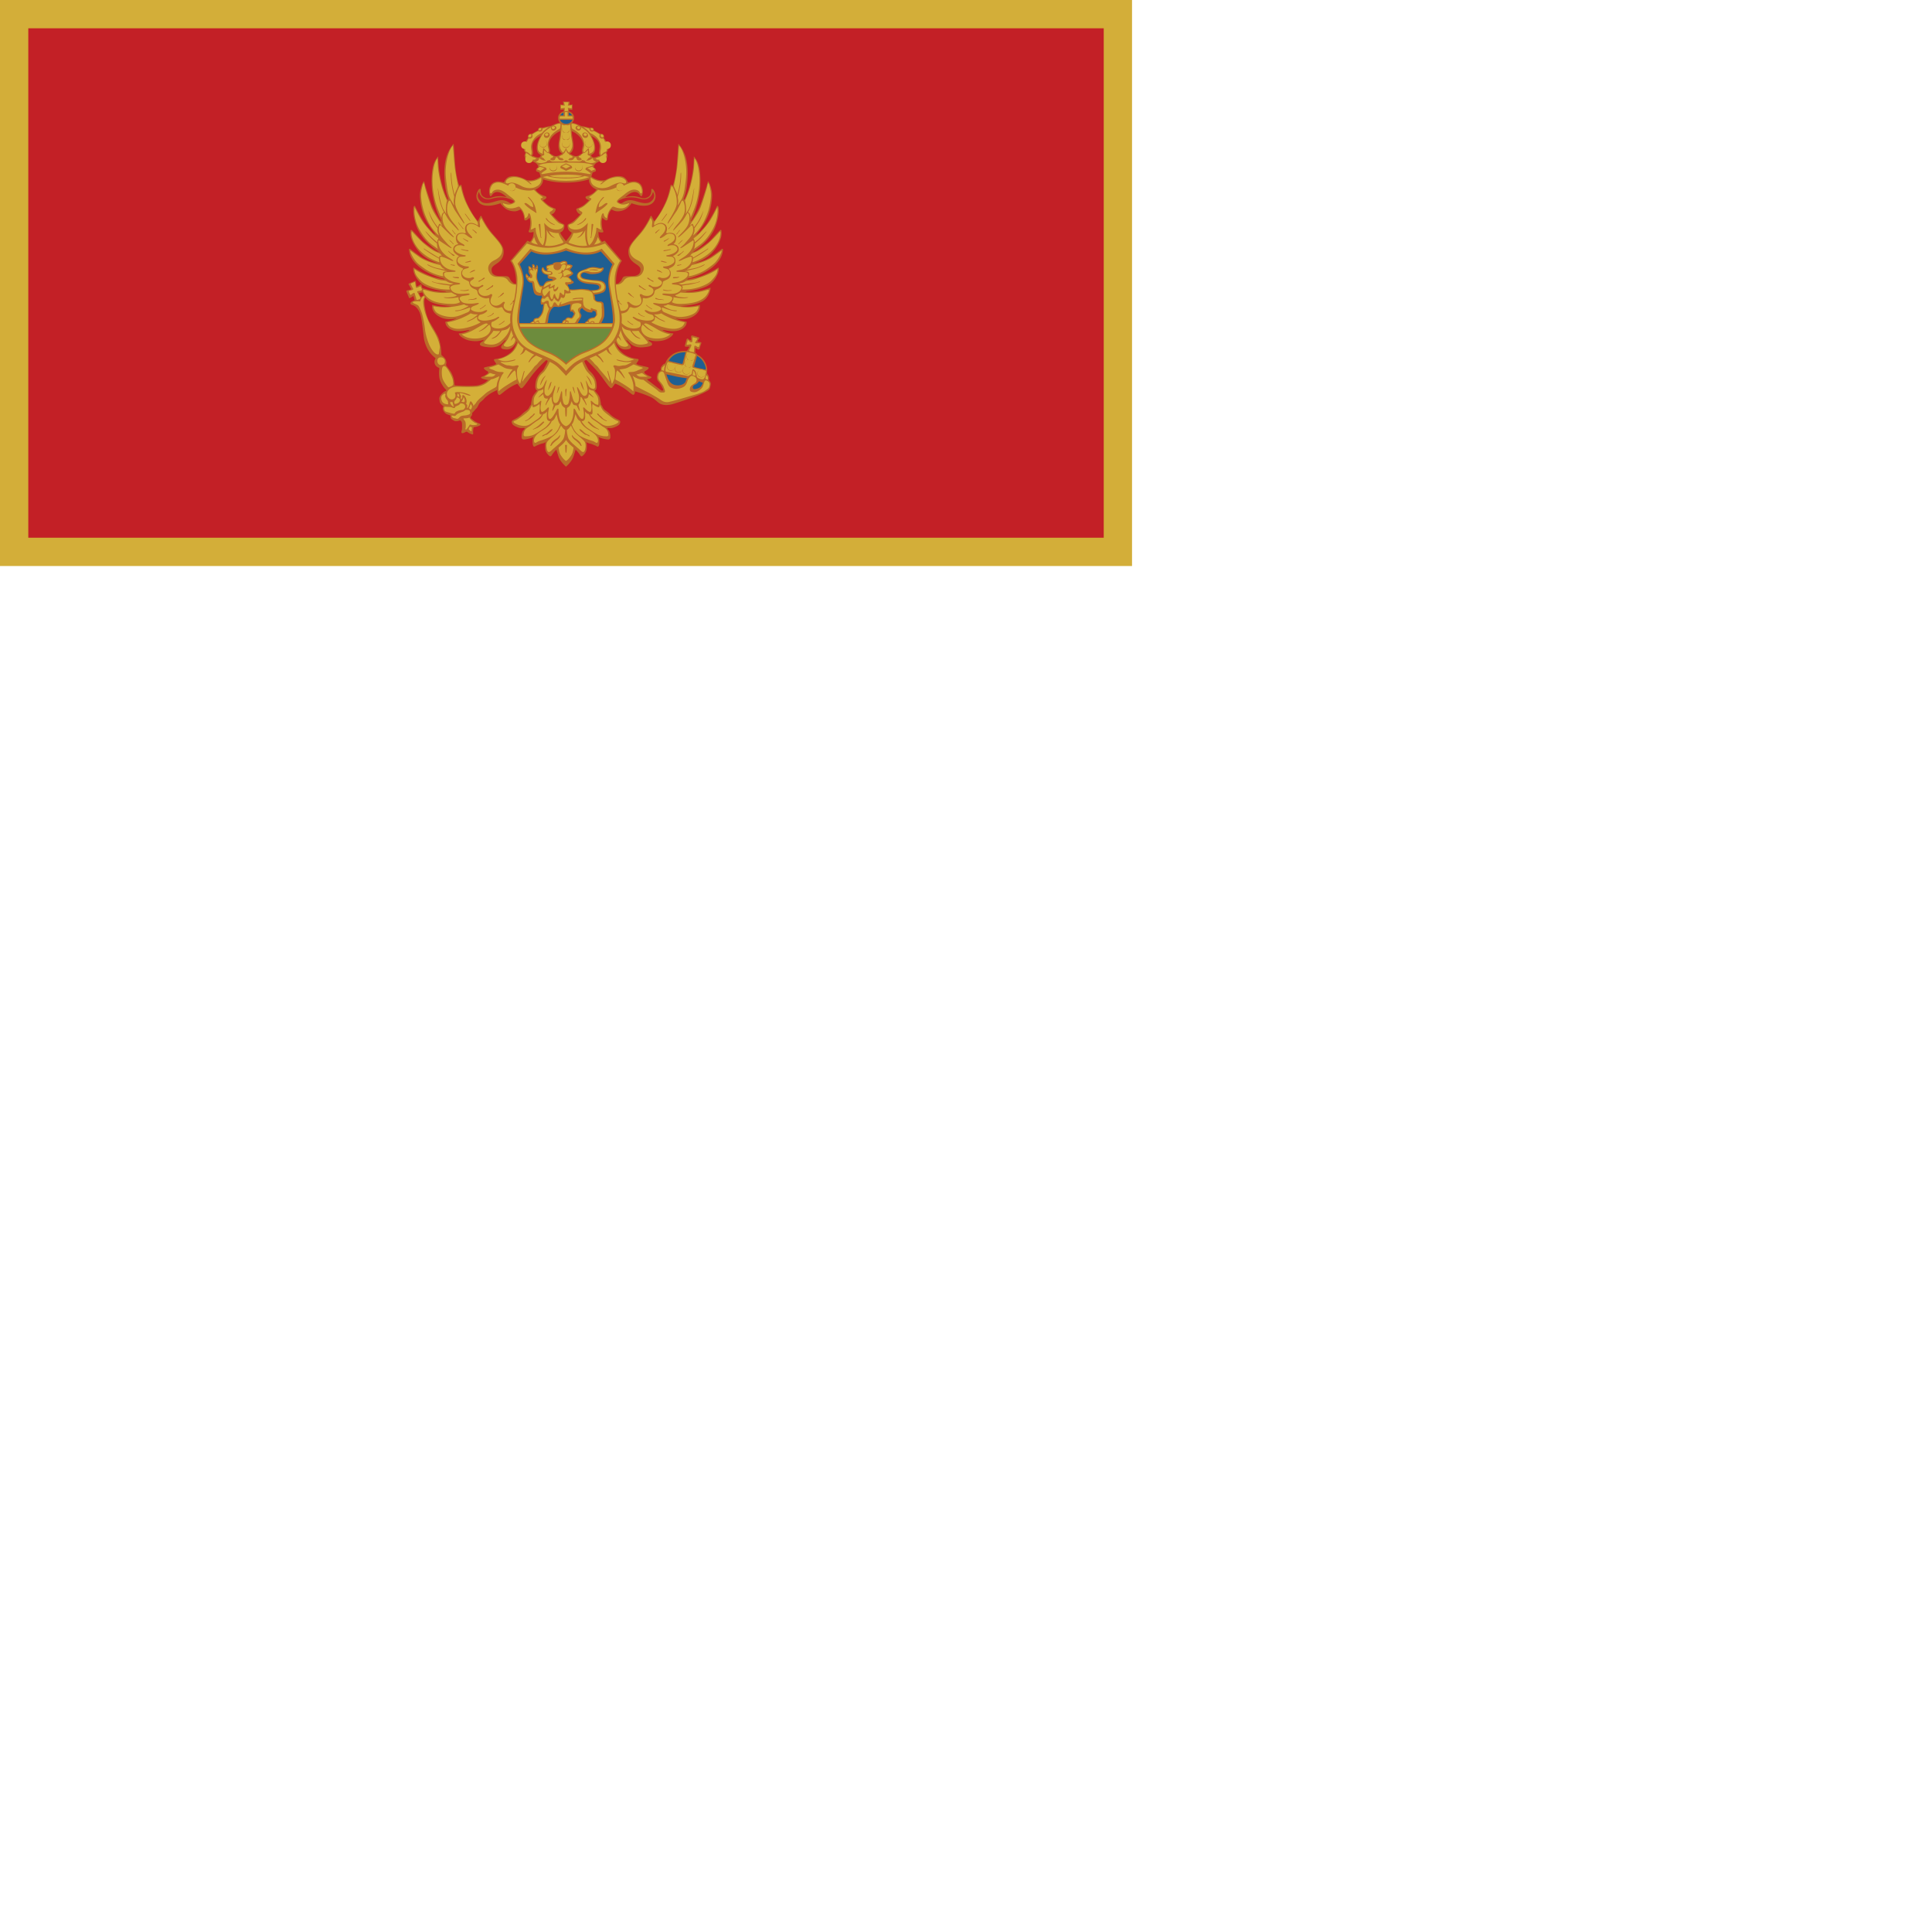 <svg xmlns="http://www.w3.org/2000/svg" version="1.1" viewBox="0 0 512 512" fill="currentColor"><g fill="none"><path fill="#D3AE39" d="M0 0h300v150H0z"/><path fill="#C32026" d="M7.5 7.5h285v135H7.5z"/><path fill="#B96C29" d="M182.644 73.781c.879-.248 3.933-1.141 6.085-2.886c2.152-1.747 2.572-3.146 2.746-3.902c.173-.755.247-1.35-.309-.916c-.556.433-2.226 1.746-3.364 2.378c-1.139.631-2.19.929-2.809 1.103c-.618.172-1.113.284-.519.049c.593-.235 2.536-.917 4.033-2.415c1.496-1.499 2.678-3.744 2.704-5.123c.025-1.378-.074-1.28-.517-.936s-2.019 2.29-2.905 3.029c-.887.739-2.316 1.724-3.029 2.142c-.714.419-1.724.887-.32-.073c1.403-.959 4.062-3.225 5.146-6.156c1.083-2.93.886-4.653.862-4.949c-.024-.295-.271-.887-.517-.344c-.246.541-2.02 4.087-3.448 5.613c-1.428 1.527-1.084 1.231-1.403 1.478c-.32.246-.863.689-.172-.173c.689-.861 2.117-2.856 2.857-4.825c.738-1.97.935-3.94.959-5.073c.025-1.133-.467-2.708-.689-3.175c-.221-.469-.443-.813-.518-.272c-.073.542-1.206 4.038-1.822 5.737c-.615 1.699-1.846 3.62-2.093 3.99c-.245.369-.886 1.133-.197-.148c.689-1.281 2.019-5.048 2.192-8.618c.172-3.571-.32-5.54-.813-6.525c-.492-.985-.918-1.335-.918-1.335s.084 2.437-.643 5.939c-.728 3.502-1.79 5.351-1.79 5.351s-.447.504-.141-.336c.208-.565.635-1.81.83-3.918c.206-2.212.23-4.729-.415-6.871c-.703-2.333-1.924-3.526-1.924-3.526c-.34 3.348-.273 7.661-1.499 11.158c-.23-.205-.534-.585-.655.188c-.224 1.149-.672 3.306-2.182 6.052c-1.511 2.745-2.126 3.11-2.126 3.11s-.279-.673-.476-1.036c-.195-.364-.308-.561-.559-.056c-.251.504-1.091 2.438-2.937 4.567c-1.846 2.129-2.881 3.165-2.825 4.762c.057 1.597.895 2.41 2.014 3.138c1.119.729 1.315 1.12 1.147 1.989c-.168.869-1.175 1.177-2.042 1.205c-.868.028-1.959-.056-2.35.168c-.392.224-.42.784-.811 1.176c-.391.393-.559.616-.924.673a8.258 8.258 0 0 1-.312.04c-.08-4.212 1.551-6.09 1.551-6.09l-4.561-5.359c-.235.116-.47.224-.707.326a1.303 1.303 0 0 0-.134-.203c-.607-.775-.806-1.432-.806-2.426c.227.022.682.187 1.095.103c.414-.082.103-.497-.02-.891c-.125-.395-.249-1.762-.167-2.281c.084-.519.124-.726.124-.726s.662.726 1.075.726c.415 0 .372-.415.435-.871c.093-.688.417-1.556.95-2.032c0 0 .723.498 1.551.498c.827 0 1.943-.228 2.832-1.078c.889-.85.869-1.057.869-1.057s1.653.58 2.914.643c1.261.062 2.605-.146 3.246-1.472c.641-1.327-.186-2.55-.331-2.758c-.145-.208-.558-.374-.558 0s.021 1.368-.745 1.866c-.764.497-1.363.476-2.087.248c-.723-.228-1.736-.519-2.894-.352c-1.038.149-1.179.231-1.197.246c.054-.055.996-1.022 1.92-1.304c.951-.29 1.51.104 1.82.477c.31.373.578.975.827.104c.248-.87.104-1.866-.31-2.509c-.414-.643-1.302-1.058-2.232-.954c-.931.104-1.26.249-1.26.249s-.476-1.347-1.675-1.596c-1.462-.304-3.076.246-4.34.953c0 0-.992.229-2.005-.062c-.663-.19-1.327-.594-1.706-.849c.116-.388.342-1.103.342-1.103s.29-.088.593-.202c.302-.114.24-.215.277-.467c.038-.252-.569-.691-.569-.691s-.088-.758.909-1.278c.996-.52.888-.433.888-.433s.585.108.823-.065c.238-.174.238-.282.238-.282s.442-.145.604-.411c.161-.266.191-.65.073-.961c-.117-.311-.266-.37-.103-.518c.161-.148.309-.503.324-.754c.015-.252.015-.31.015-.31s.339-.119.323-.636c-.015-.518-.295-.725-.458-.77c-.161-.044-.264-.044-.264-.044s-.03-.311-.295-.724a3.92 3.92 0 0 0-.443-.592s.191-.147.088-.487c-.103-.34-.339-.547-.575-.622c-.235-.074-.486 0-.486 0s-.781-.473-1.15-.665c-.369-.192-.457-.236-.457-.236s-.015-.325-.148-.503s-.443-.252-.605-.252a.893.893 0 0 0-.339.089s-1.327-.341-1.872-.429c-.546-.089-.576-.133-.576-.133s-1.179-.562-1.635-.651a5.845 5.845 0 0 1-.59-.133s.477-.577.506-1.243c.03-.666-.412-1.293-.884-1.574c-.266-.158-.409-.184-.496-.239l-.01-.458l.886.089l.073-1.426l-.862.109l.132-.858l-1.808-.021l.132.858l-.869-.06l.073 1.405l.915-.118l-.089.532s-.335.057-.618.266c-.472.281-.871.829-.841 1.494c.029.665.427 1.257.427 1.257s-.118.029-.575.118c-.457.089-1.637.651-1.637.651s-.03.044-.575.133c-.545.089-1.872.429-1.872.429s-.177-.089-.339-.089c-.162 0-.472.074-.604.252c-.132.177-.147.503-.147.503l-.457.236c-.369.192-1.15.665-1.15.665s-.251-.074-.487 0s-.472.282-.575.622c-.103.34.088.487.088.487s-.177.177-.442.592c-.265.413-.294.724-.294.724s-.104 0-.266.044c-.162.045-.442.252-.457.77c-.015.517.324.636.324.636s0 .058.014.31c.015.252.163.606.325.754c.162.148.015.207-.103.518c-.118.31-.089.695.074.961c.162.266.603.411.603.411s0 .108.238.282c.238.173.823.065.823.065s-.108-.087.888.433s.909 1.278.909 1.278s-.607.439-.568.691c.038.252-.025.354.277.467c.303.114.593.202.593.202s.226.715.342 1.103c-.379.255-1.042.659-1.705.849c-1.013.291-2.006.062-2.006.062c-1.264-.707-2.878-1.257-4.341-.953c-1.199.249-1.675 1.596-1.675 1.596s-.331-.145-1.261-.248c-.93-.104-1.819.311-2.233.953c-.413.643-.558 1.638-.31 2.509c.248.871.517.27.827-.104c.31-.373.869-.767 1.819-.477c.924.282 1.866 1.248 1.92 1.304c-.018-.015-.158-.097-1.197-.246c-1.158-.166-2.171.125-2.894.353c-.723.228-1.323.249-2.088-.249c-.765-.498-.744-1.493-.744-1.866s-.413-.208-.558 0c-.144.208-.972 1.431-.331 2.758s1.984 1.534 3.245 1.472c1.261-.063 2.915-.643 2.915-.643s-.02.208.869 1.058c.889.85 2.005 1.078 2.832 1.078c.828 0 1.55-.498 1.55-.498c.534.477.858 1.345.951 2.032c.062.457.021.871.435.871c.413 0 1.075-.726 1.075-.726s.041.208.124.726c.083.519-.041 1.886-.165 2.281c-.124.394-.434.809-.02.891c.414.083.868-.081 1.095-.104c0 .994-.199 1.651-.806 2.426a1.235 1.235 0 0 0-.127.191a17.12 17.12 0 0 1-.678-.315l-4.561 5.359s1.64 1.887 1.551 6.121v-.029a6.13 6.13 0 0 1-.332-.042c-.364-.057-.532-.281-.923-.673s-.419-.952-.811-1.176c-.391-.225-1.482-.14-2.35-.168c-.868-.029-1.874-.336-2.042-1.205c-.167-.869.029-1.26 1.147-1.989c1.119-.728 1.958-1.541 2.014-3.138c.056-1.597-.979-2.633-2.825-4.762c-1.846-2.129-2.685-4.062-2.937-4.567c-.252-.504-.364-.308-.56.056c-.196.364-.475 1.036-.475 1.036s-.616-.364-2.126-3.11c-1.511-2.745-1.958-4.902-2.182-6.052c-.121-.773-.425-.393-.654-.188c-1.228-3.496-1.16-7.81-1.5-11.158c0 0-1.221 1.193-1.924 3.526c-.645 2.142-.621 4.659-.415 6.871c.195 2.108.622 3.353.829 3.918c.308.841-.14.336-.14.336s-1.063-1.849-1.79-5.351c-.727-3.502-.644-5.939-.644-5.939s-.426.349-.919 1.335c-.492.985-.984 2.954-.812 6.525c.173 3.57 1.502 7.337 2.192 8.618c.689 1.28.049.517-.198.148c-.246-.369-1.477-2.29-2.093-3.99c-.615-1.699-1.748-5.195-1.822-5.737c-.074-.541-.295-.197-.517.272c-.222.468-.714 2.043-.69 3.175c.025 1.133.222 3.103.96 5.073c.739 1.97 2.167 3.964 2.856 4.825c.69.862.148.419-.172.173c-.32-.246.025.049-1.404-1.478c-1.428-1.526-3.201-5.072-3.447-5.613c-.246-.542-.493.049-.517.344c-.024.296-.222 2.019.862 4.949c1.083 2.93 3.742 5.196 5.146 6.156c1.403.96.394.493-.32.074c-.714-.418-2.142-1.403-3.029-2.142c-.887-.738-2.462-2.684-2.905-3.029c-.444-.345-.541-.443-.517.936c.025 1.379 1.207 3.624 2.704 5.123c1.496 1.498 3.438 2.18 4.032 2.415c.594.235.099.124-.52-.049c-.618-.173-1.669-.472-2.807-1.103c-1.138-.632-2.807-1.945-3.364-2.378c-.557-.433-.482.161-.309.916c.173.756.594 2.155 2.745 3.902c2.152 1.746 5.207 2.638 6.085 2.886c.879.247.26.247.26.247s-.346-.049-2.127-.446c-1.781-.396-4.477-1.807-5.207-2.266c-.73-.459-.84-.632-.742.334c.099.966 1.126 3.035 2.771 4.001c1.645.966 4.613 1.462 5.38 1.498c.767.038.569.149.223.173c-.346.025-1.2.025-2.597-.136c-1.146-.132-2.847-.689-3.424-.886a10.635 10.635 0 0 1-.152-.633c-.068-.368-.258-.314-.381-.231c-.123.081-.191.149-.598.353c-.409.206-.422-.04-.436-.163c-.014-.124-.095-.656-.109-.928c-.014-.274-.164-.287-.354-.205c-.191.083-1.102.464-1.442.615c-.34.15-.027.423.15.75c.177.329.449.806.449.806s-.857.232-1.13.3c-.272.069-.19.26-.122.451c.069.191.49 1.146.599 1.419c.109.273.354.109.354.109l.857-.505l.299 1.146c-.014.018-.396.091-.83.395c-.433.303-.325.695.195.847c.52.152 1.127.413 1.798 1.63c.671 1.217.845 3.41 1.256 6.865c.412 3.453 2.621 5.214 2.924 5.431c.303.218.13.391.13.391s-.303.436-.173 1.109s.714 1.065 1.018 1.173c.303.108.217.413.217.413s-.152.738 0 2.086c.151 1.347 1.256 2.867 1.559 3.128c.303.26.325.391.282.5c-.043.108-.239.022-.607.304c-.369.283-.78.674-1.039 1.151c-.26.479-.173.761-.087 1.413c.087.652 1.04 1.238 1.04 1.238s-.174.044-.216.522c-.043.478.303 1.021.736 1.368c.433.348 1.256.522 1.256.522l.108.695c.043.283.585.564.931.76c.347.195 1.018.087 1.3-.044c.281-.13.476.022.649.303c.174.283.109 1.369.109 1.804c0 .434-.26.89-.109 1.108c.152.217.564.064.975-.174c.412-.24.52-.065.888.174c.369.238.953.456 1.105.434c.151-.022.087-.413.087-.739c0-.325.059-1.063.21-1.172c.072-.052.709-.099 1.198-.305c.227-.096.52-.195.541-.413c.022-.217-.303-.217-1.018-.587c-.715-.368-.845-.587-1.299-.891c-.455-.303-.238-.412-.238-.542c0-.129.216-.282.303-.456c.087-.174.043-.564.043-.564s.369-.37.541-.566c.173-.195.39-.5.628-.695c.238-.195.606-1.13.845-1.434c.238-.304.78-.63 1.105-1.043c.325-.413 1.191-1.086 1.69-1.412c.498-.326 1.841-.956 1.841-.956s-.022.804.325 1.195c.346.392.801-.304 2.339-1.39c1.538-1.086 2.707-1.477 2.707-1.477s.325.499.736 1.021c.412.521.78-.022 2.664-2.629c1.486-2.057 3.445-3.937 4.205-4.64c.14.062.279.125.417.189c-.036.1-.075.214-.114.338c-.173.54-.453.886-.82 1.641c-.367.755-.928.928-1.575 1.943c-.647 1.015-.734 1.704-.799 2.741c-.065 1.036.518 1.252.518 1.252s-.95.928-1.231 1.619c-.28.691-.432 2.094-.432 2.094s-.152.064-.496.776c-.346.713-.972.82-1.878 1.727c-.907.907-1.921 1.296-2.396 1.575c-.475.282-.345.562-.216.928c.129.367.777.734 1.532 1.014s1.014.173 1.533.151c.518-.021.108.389-.108.604c-.216.217-.496.972-.453 1.813c.043.842.669.647 1.447.518c.777-.129 1.683-.518 1.683-.518l-.086.238c-.086.237-.129.409-.129 1.079c0 .669.108.992.302 1.164c.195.173.583-.193.863-.28c.281-.087.756-.367 1.446-.517c.691-.152.949-.454.949-.454s-.173.215-.216.691c-.044.475-.022 1.187.087 1.597c.107.409.41.906.885 1.338c.475.432.583.237.928-.302c.345-.54 1.058-1.231 1.058-1.231s.043.173.518 1.705c.475 1.533 2.029 2.806 2.029 2.806s1.554-1.273 2.029-2.806c.475-1.532.518-1.705.518-1.705s.713.691 1.057 1.231c.346.539.454.734.928.302c.475-.432.777-.928.885-1.338c.108-.411.129-1.123.087-1.597c-.044-.476-.216-.691-.216-.691s.259.302.95.454c.69.15 1.165.43 1.446.517c.28.086.669.453.863.28c.194-.172.302-.496.302-1.164c0-.67-.043-.842-.129-1.079l-.087-.238s.907.389 1.684.518c.776.129 1.402.324 1.447-.518c.042-.842-.239-1.597-.454-1.813c-.216-.215-.626-.625-.108-.604c.518.022.777.129 1.533-.151c.755-.28 1.403-.647 1.533-1.014c.129-.367.259-.647-.215-.928c-.475-.279-1.49-.668-2.396-1.575c-.906-.907-1.533-1.013-1.878-1.727c-.345-.713-.496-.776-.496-.776s-.152-1.403-.432-2.094c-.281-.692-1.231-1.619-1.231-1.619s.583-.216.518-1.252c-.065-1.036-.151-1.726-.798-2.741c-.648-1.015-1.21-1.187-1.577-1.943c-.366-.754-.647-1.1-.82-1.641a11.37 11.37 0 0 0-.11-.326c.186-.082.372-.165.557-.244c.755.696 2.721 2.583 4.213 4.646c1.885 2.608 2.253 3.151 2.665 2.629c.411-.521.736-1.021.736-1.021s1.17.391 2.708 1.477c1.537 1.087 1.992 1.782 2.338 1.391c.183-.206.224-.547.246-.809c0 0 .883.258 1.895.612c.607.213 1.281.481 1.782.692c1.332.564 1.476.854 2.536 1.691c1.06.837 2.569.757 3.998.322c1.428-.434 5.234-1.69 6.759-2.351c1.525-.662 2.618-1.24 2.778-1.547c.16-.306.336-1.16.336-1.465c0-.306-.336-.756-.45-.838c-.112-.081-.063-.322-.032-.515c.032-.194-.063-.773-.304-1.031c-.241-.258-.209-.353-.177-1.095c.068-1.571-1.053-3.551-2.642-4.182c0 0-.042-.183-.171-.291c-.127-.108-.342-.204-.342-.204s.032-.904.021-1.098c-.01-.193.075-.171.183-.118c.107.053.278.269.535.334c.257.064.418-.12.473-.409c.053-.29.267-.871.364-1.161c.097-.29-.022-.333-.14-.365c-.118-.033-.504-.075-.686-.119c-.182-.043-.182-.054-.14-.15c.044-.096.108-.247.343-.614c.237-.365.023-.376-.204-.451c-.225-.076-1.243-.387-1.522-.431c-.279-.043-.343.194-.343.312c0 .119.01.635.021.828c.011.194-.171.14-.278.086a3.905 3.905 0 0 1-.546-.355c-.193-.15-.332-.01-.408.205c-.075.215-.31 1.097-.385 1.355c-.075.258-.054.462.053.505c.108.044.611 0 .911 0c.3 0 .128.173.128.173s-.321.527-.428.731c-.107.205-.289.237-.536.237c-.247 0-.66-.003-.66-.003s-1.647.061-2.86.964c-1.212.901-1.554 1.647-1.74 2.081c-.187.436-.404.342-.592.498c-.186.156-.714.715-.714 1.058c0 .341.125.528-.404.87c-.529.342-.964 1.834-.249 2.611c.715.776.995 1.553 1.213 1.927c.216.373 0 .528-.187.528c-.186 0-.575-.317-.901-.56c-.325-.242-1.968-1.525-2.673-2.051c-.706-.527-.187-.466-.187-.466s.179.016.592-.157c.411-.174.476-.39.064-.521c-.411-.13-1.213-.587-1.429-.804c-.217-.217-.325-.456.087-.674c.411-.217 1.321-.804.606-.999c-.715-.196-1.56-.347-2.253-.543c-.693-.195-.759-.391-.759-.391l.456-.652s.368-.521-.065-.587c-.433-.065-1.472-.195-2.426-.609c-1.904-.824-3.096-2.223-3.538-3.929l.031-.041c.356.703 1.184 2.019 2.432 2.059c1.706.057 1.902-.477 1.51-1.036c-.391-.56-.839-1.065-.95-1.232c-.113-.168-.141-.393.307.028c.448.421 1.3 1.849 3.874 1.681c2.573-.168 2.56-.672 2.56-.813c0-.494-.524-.572-.833-.882c-.161-.161-.259-.396.26-.198c.52.198 1.793.433 3.525.061c.683-.146 2.495-.937 2.671-1.857c0 0-1.151-.063-1.954-.409c-.805-.347-1.287-.631-.433-.458c.853.173 2.511.52 3.97.025c.853-.29 1.955-.98 1.955-2.242c0 0-1.583-.334-2.164-.545c-.582-.211-.767-.371-.767-.371s2.262.718 4.317-.323c2.053-1.04 2.139-2.464 2.139-2.799c0-.335-.049-.434-.049-.434s-1.868.459-3.265.446c-1.398-.012-1.831-.136-1.831-.136s3.909-.112 5.875-1.313c1.966-1.201 2.078-3.567 2.078-3.567s-2.227.792-3.624.955c-1.398.16-2.252.16-2.597.135c-.347-.025-.544-.135.222-.173c.768-.037 3.735-.533 5.381-1.499c1.645-.966 2.671-3.035 2.77-4.001c.099-.966-.012-.793-.742-.334s-3.426 1.87-5.207 2.266c-1.781.397-2.127.446-2.127.446s-.685-.033.197-.276zm-70.36 4.491l-.789.45s-.313-.641-.395-.832c-.082-.191-.041-.273.068-.273c.109 0 .436-.095.694-.122c.037-.005.071-.01.101-.017c.086.246.2.513.349.781c-.009.009-.019.014-.028.019zm23.991 14.048c-.477.892-1.776 1.826-2.729 2.238c-.953.412-1.993.543-2.426.608c-.433.065-.065.587-.065.587l.455.652s-.065.195-.758.391c-.693.195-1.537.347-2.253.543c-.715.195.195.782.606 1c.412.216.303.456.087.673c-.216.217-1.018.673-1.429.804c-.412.13-.347.348.065.522c.412.173 1.538.39 1.538.39s-.021.044-.714.565c-.693.521-1.906.869-2.708.912c-.802.043-2.069.096-3.676.022c-1.606-.073-1.791-.11-1.791-.11s-.055-.536-.167-1.33c-.111-.794-.591-1.92-.96-2.437c-.37-.517-1.145-1.551-1.145-1.551s.018-.222.074-.48c.055-.258.018-.536-.169-1.024c-.188-.488-1.126-1.201-1.126-1.201s-.038-.525-.038-1.014c0-.488-.337-2.402-.638-3.303c-.3-.901-1.764-3.267-2.44-4.393c-.676-1.126-1.077-2.796-1.281-4.092c-.204-1.297-.122-1.719-.054-2.06c.03-.15.094-.286.154-.406c.277.358.633.698 1.086.976c1.967 1.201 5.875 1.313 5.875 1.313s-.433.125-1.831.136c-1.397.012-3.265-.446-3.265-.446s-.05.099-.05.434c0 .334.087 1.759 2.14 2.799c2.053 1.041 4.316.322 4.316.322s-.186.161-.767.371c-.581.211-2.164.545-2.164.545c0 1.263 1.102 1.952 1.954 2.242c1.46.495 3.117.148 3.971-.025c.853-.174.371.11-.433.458c-.804.346-1.954.409-1.954.409c.176.92 1.989 1.711 2.672 1.857c1.731.372 3.005.137 3.525-.061s.421.037.26.198c-.309.31-.833.388-.833.882c0 .14-.013.645 2.56.812c2.574.168 3.426-1.26 3.873-1.681c.448-.42.419-.196.307-.028c-.112.168-.559.672-.951 1.232c-.392.56-.196 1.093 1.51 1.037c1.257-.041 2.088-1.375 2.439-2.074l.024.032l.069.092a16.066 16.066 0 0 1-.741 1.659zm20.756-55.669c-.232-.443-.355-.652-.355-.652s.969.455 1.546 1.107c.576.653.564.997.65 1.318c.086.32 0 .91-.086 1.464c-.086.554-.086.886.025 1.083c.111.197.209.295.209.295s-.43.111-.835.271c-.405.16-.932.307-1.227.061c-.295-.246-.367-.419-.183-.578c.183-.16.87-.357.957-1.538c.084-1.182-.464-2.388-.698-2.831zm-5.287 3.215c.221-.561.312-1.097.143-2.246c-.142-.966-.33-1.793-.377-2.834c0 0 .716.157 1.745 1.097c1.028.94 1.263 1.907 1.263 2.378c0 .47-.248 1.045-.287 1.502c-.039.457.13.862.13.862s-.378.156-.716.391c-.338.235-.573.379-1.094.353c-.521-.026-.834-.261-1.133-.418c-.299-.157-.494-.183-.494-.183s.595-.339.815-.902zm-5.016-3.984c1.029-.94 1.745-1.097 1.745-1.097c-.047 1.041-.235 1.868-.378 2.834c-.169 1.15-.078 1.685.143 2.246c.222.562.82.901.82.901s-.195.026-.495.183c-.299.156-.612.392-1.133.418c-.521.026-.755-.118-1.094-.353c-.339-.235-.716-.391-.716-.391s.169-.405.13-.862c-.039-.457-.286-1.032-.286-1.502c.005-.471.239-1.437 1.265-2.378zM143.02 41.6c-.295.246-.822.099-1.227-.061c-.405-.16-.834-.271-.834-.271s.098-.098.209-.295c.111-.197.111-.529.024-1.083c-.086-.554-.172-1.144-.086-1.464c.086-.321.074-.665.65-1.318c.577-.652 1.546-1.107 1.546-1.107s-.123.209-.356.652c-.234.443-.786 1.65-.699 2.832c.086 1.181.773 1.378.957 1.539c.183.159.108.332-.188.578h.004zm13.707 9.88c-1.014.56-1.592.435-1.551.85c.041.415.95.726.95.726s-.93.995-1.654 1.452a8.57 8.57 0 0 1-1.571.746s-.289.042-.124.498c.166.456.456.767.682.892c.228.124.352.166.352.166s-1.261 1.348-1.819 1.783c-.559.435-.869.58-1.323.767c-.455.187-.227.933-.125 1.265c.104.331.496.788.724.85c.226.062.31.228.02.684c-.216.34-.937 1.245-1.282 1.745l-.021.011c-.342-.496-1.073-1.413-1.291-1.755c-.289-.457-.207-.622.021-.684c.228-.062.621-.519.724-.85c.103-.332.33-1.078-.125-1.265a4.778 4.778 0 0 1-1.323-.767c-.558-.435-1.819-1.783-1.819-1.783s.124-.042.351-.166c.228-.125.517-.435.683-.892c.165-.456-.124-.498-.124-.498s-.848-.29-1.571-.746c-.723-.457-1.654-1.452-1.654-1.452s.909-.311.951-.726c.041-.415-.538-.29-1.551-.85s-1.344-1.265-1.344-1.265s1.178-.394 1.757-1.576a2.18 2.18 0 0 0 .232-1.121l.044.015c1.882.612 4.081.858 6.047.858c1.962 0 4.161-.246 6.039-.858l.044-.015c-.022.32.028.702.232 1.121c.579 1.182 1.758 1.576 1.758 1.576s-.329.708-1.341 1.27z"/><path fill="#D4AF38" d="M162.877 74.297c0-3.18 1.463-5.192 1.463-5.192l-3.981-4.561c-3.792 1.466-7.266 1.555-10.359-.019c-3.093 1.574-6.567 1.485-10.358.019l-3.982 4.561s1.464 2.011 1.464 5.192s-.615 5.54-.975 7.079c-.359 1.539-.667 4.412.154 6.465c.82 2.051 1.693 3.847 5.232 5.335c3.54 1.488 5.387 2.256 6.617 3.283c1.232 1.025 1.847 1.846 1.847 1.846s.616-.821 1.847-1.846c1.23-1.026 3.077-1.795 6.617-3.283c3.539-1.488 4.411-3.284 5.232-5.335c.82-2.053.513-4.925.154-6.465c-.356-1.537-.971-3.895-.971-7.078z"/><path fill="#B96C29" d="M161.625 75.609c-.499-3.038 1.252-5.713 1.252-5.713l-3.408-3.985c-2.626 1.475-6.281 1.277-9.457-.184c-3.175 1.461-6.831 1.659-9.456.184l-3.408 3.985s1.751 2.676 1.251 5.713c-.5 3.038-1.576 7.845-1.307 9.806c.269 1.961 1.654 4.23 3.076 5.422c1.423 1.192 3.538 2.192 5.037 2.73c1.5.538 2.962 1.577 3.654 2.115c.692.538 1.153 1 1.153 1s.461-.461 1.154-1c.693-.539 2.154-1.577 3.652-2.115c1.5-.538 3.616-1.538 5.038-2.73c1.423-1.192 2.808-3.462 3.077-5.422c.267-1.969-.811-6.774-1.313-9.811z"/><path fill="#1F5F92" d="M161.297 75.97c-.494-3.28.987-5.922.987-5.922l-3.077-3.426c-2.6 1.335-5.761.991-9.204-.204c-3.442 1.194-6.602 1.539-9.203.204l-3.077 3.426s1.481 2.642.987 5.922c-.494 3.281-1.248 6.996-1.103 9.174c.01.15.026.302.047.456h2.802s.162-.189.474-.322c.311-.135.4-.224.4-.224s.059-.566.401-.685c.341-.119.49-.119.623-.119c.134 0 .238-.03.401-.194c.164-.163.608-.565.801-1.131c.193-.566.312-.789.312-1.162c0-.372.134-.967.134-.967s-.075-.179-.356-.074c-.282.104-.327-.179-.356-.461c-.03-.283-.015-.863.148-1.131c.163-.268.223-.358.223-.358l-.119-.445s-1.781.356-2.092-1.028c-.312-1.384-.371-2.054-.416-2.202c-.045-.15-.089-.225-.327-.209c-.238.015-.742-.149-1.098-.864c-.356-.714-.386-1.012-.282-1.295c.104-.283.297-.179.356-.089c.059.089.534.774.727.58c.193-.194.089-.194-.178-.73s-.178-.714-.149-.983c.03-.267-.089-.625-.089-.774c0-.148.163-.268.326-.194c.164.075.312.194.386.283c.074.089.104.224.253.135c.148-.09.059-.581.059-.744c0-.164.193-.283.431-.149a.699.699 0 0 1 .356.565c0 .179.015.343.104.343s.193-.268.208-.447c.015-.178.119-.446.282-.223c.164.223.223.551.164.893c-.06.342.059.164-.06.759c-.118.596-.178.863-.163 1.31c.015.446.03.699.252 1.251c.223.551.4 1.19.816 1.205c.416.014.535.014.535.014s.46-.893.817-1.101c.356-.208.861-.239 1.217-.283c.357-.045.505-.149.505-.239c0-.089-.119-.119-.549-.179c-.43-.059-.786-.164-.801-.491c-.015-.327.073-.61-.208-.625c-.282-.015-.979-.239-1.231-.7c-.252-.462-.193-.566-.163-.818c.03-.253.356-.76.564-.283c.208.477.342.536.52.64c.178.105.415.134.297-.194c-.119-.327-.193-.535-.164-.773c.03-.239.193-.342.386-.387c.193-.045.772-.224 1.068-.283c.296-.059.312-.089.312-.089s.03-.209.415-.328c.386-.119.638-.133.92-.133c.282 0 .489.044.861-.135a1.77 1.77 0 0 1 .905-.193c.237.015.416.105.594.223c.178.12.118.283.118.447c0 .164.03.253.282.253c.253 0 .476 0 .713.089c.238.09.564.223.356.476c-.207.254-.222.536-.356.521c-.133-.015-.119.134-.179.224c-.059.089-.103.163.046.253c.147.089.162.178.371.372c.207.193.518.402.207.715c-.311.312-.86.566-.86.566s-.312.148.044.358c.357.208.52.64.653.714c.134.074.267.193.357.238c.088.045.074.342.074.342s-.192.135-.46.238c-.267.105-.549.224-.801.224c-.253 0-.386 0-.282.239c.103.237.282.492.326.624c.045.134.104.373.104.373s.415.089.786.089c.371 0 .535.015 1.351-.074s1.054-.119 1.841-.03c.786.089.904.061 1.112.135c.208.074.415.179.415.179s1.114-.016 1.722-.149c.608-.134.758-.522.669-.73c-.089-.208-.075-.521-1.144-.67c-1.068-.149-1.498-.089-2.345-.254c-.846-.164-2.167-.595-2.404-1.652c-.238-1.057.624-1.503 1.054-1.712c.43-.209 1.365-.536 1.796-.714c.429-.179 1.217-.357 2.048-.239c.831.12 1.306.342 1.632.149c.327-.193.594-.045.535.253c-.058.298-.385.908-1.321 1.191c-.935.283-2.062.313-2.67.149c-.609-.165-1.069-.402-1.44-.268s-.787.596-.387 1.146c.402.552 2.449.715 2.998.774c.55.06 2.583-.089 3.161.923c.578 1.013.118 2.144-.564 2.397c-.682.253-1.261.417-1.781.491l-.519.074s.237.536.237.76c0 .223-.03.64.223.803c.252.165.609.283 1.039.238c.43-.044.949.253.98.64c.029.387.148.923.192 1.697c.045.774 0 1.414 0 1.414s-.03.298-.133.58c-.104.283-.639 1.38-.639 1.38h2.989c.022-.154.038-.306.047-.456c.122-2.207-.633-5.92-1.125-9.202z"/><path fill="#6D8C3D" d="M138.009 87.056a8.564 8.564 0 0 0 3.632 4.476c2.555 1.538 3.658 1.336 6.067 2.903c2.41 1.567 2.265 1.829 2.294 1.829c.029 0-.116-.262 2.294-1.829c2.409-1.568 3.512-1.365 6.067-2.903a8.559 8.559 0 0 0 3.632-4.476z"/><path fill="#D4AF38" d="M140.1 74.123c.274.288.477.376.895.333c.419-.044.52.26.592.592c.072.332.072 1.112.375 1.834s1.314.765 1.314.765c.028-.348.149-.816.303-1.198c.027-.069.158-.39-.203-.39s-.347-.144-.563-.491c-.216-.347-.635-1.27-.736-1.863c-.101-.592.087-1.473.187-1.79c.101-.318.116-.534 0-.592c-.116-.058-.346 0-.346 0s.086.274-.015.317c-.101.044-.187-.144-.259-.346c-.072-.202-.159-.173-.303-.159c-.144.015-.144.145-.043.289c.101.144.043.403.043.403s-.318-.231-.447-.289c-.13-.057-.433.058-.462.231c-.029.173.116.62.39.851c.274.232.274.708.188.925c-.086.216-.491.187-.577.087a.246.246 0 0 0-.375 0c-.117.131-.234.206.042.492zm-.159-.764s-.159-.129-.216-.202a9.2 9.2 0 0 1-.173-.232s-.029.072-.029.245s.188.362.188.362zm.604-2.006c.13-.058.231-.087.13-.231c-.101-.144-.188-.303-.289-.332c-.101-.029-.188-.014-.188-.014s.115.26.144.419c.028.16.075.216.202.16zm.755-.609c-.014.13.015.188.13.13c.116-.058.159-.216.101-.332a.629.629 0 0 0-.187-.201l-.087-.059c-.009 0 .051.333.037.459zm1.078.173c.014-.145-.044-.303-.044-.303s0 .173-.072.275c-.072.101-.058.072.014.159c.07.089.084.014.098-.131zm1.697 7.341c.212.492.752-.279 1.242-.903c.49-.623.474-.146.408.361c-.065.509.131 1.05.327 1.395c.196.343.359.146.441-.1c.082-.244.147-.753.311-.999c.163-.246.327-.033.343.18c.017.213.278.689.523.967c.245.279.36-.098.441-.442c.082-.344.18-.869.245-1.083c.065-.213.294-.032.294-.032s.164.164.491.476c.326.312.359-.18.392-.425c.032-.247-.049-.788.049-.87c.098-.082.376.115.801.329c.425.212.409-.197.36-.427c-.049-.229-.294-.754-.637-1.048c-.343-.296-.392-.639-.278-.788c.114-.146.523-.016.784-.049c.262-.033.393-.065.589-.097c.196-.033.196-.23.196-.23s-.146-.246-.425-.491c-.278-.247-.44-.443-.784-.525c-.344-.082-.817 0-.817 0l-.049-.098c-.049-.098-.147-.098-.212 0c-.066.098-.229.23-.36.344c-.13.115-.212.181-.294.131c-.082-.049.065-.164.065-.164s.18-.13.344-.459c.163-.328.212-.64.081-.787c-.131-.148-.49 0-.686 0c-.196 0-.311.032-.327-.066c-.017-.098.196-.049.441-.082c.246-.032.393-.328.474-.574c.081-.246.147-.213.294-.066c.147.148.278.115.31.016c.032-.098.164-.344.327-.59c.164-.246.262-.59.082-.819c-.18-.23-.621-.198-.801-.049c-.18.147-.294.294-.343.655c-.049.361-.147.164-.147.049s-.148-.295-.082-.443c.066-.146 0-.311 0-.311s-.032-.311-.376-.377s-.735.016-1.079.098c-.343.082-.278.378-.278.378s-.262.015-.54.049c-.278.032-.604.147-.866.212c-.261.066-.359.098-.359.229c0 .132.049.345.049.345s.212 0 .327.065c.114.066.049.181-.082.23c-.13.05-.18.066-.18.229c0 .165.066.197.196.197s.409 0 .735.147c.327.147.409.442.376.606c-.033.165-.491.377-.72.377c-.229 0-.294.05-.294.197c0 .148.278.132.278.132s.278.016.817.081c.54.066.621.181.867.394c.245.213.065.263-.049.328c-.114.066-.295.213-.474.279c-.18.065-.294.197-.458.229c-.164.033-.572.017-1.324.312c-.752.295-1.014 1.279-1.014 1.279s.098-.033.441-.214c.343-.18.768-.377 1.161-.623c.392-.245.392.115.196.459c-.196.344.18.279.294.181c.114-.099.261-.197.637-.394c.377-.196.245.115.245.115s-.114.229-.147.771c-.033.541.539.033.801-.311c.261-.344.376 0 .179.394c-.196.394-.572.705-.784.705c-.213 0-.376-.229-.393-.36c-.016-.132.066-.526-.065-.624c-.131-.098-.507.017-.785.18c-.278.164-.344.033-.409-.114c-.065-.148.098-.197.033-.295c-.066-.099-.212 0-.327.049c-.114.049-.376.197-.882.459c-.507.262-.474.409-.474.787c0 .377.094.464.305.956z"/><path fill="#D4AF38" d="M148.978 70.05c.106-.068.3-.145.3-.145s.241-.058.463-.087c.222-.029.183-.155.134-.26c-.048-.107-.134-.145-.423-.145c-.29 0-.474.145-.637.212c-.164.068-.357.116-.357.116s.039.048.145.203c.103.164.267.183.37.113zm1.181 1.172c.116 0 .241-.068.241-.068s.212-.106.406-.173c.192-.068.27-.097.385-.329c.116-.232-.126-.232-.463-.318c-.338-.088-.502.028-.54.154c-.039.126-.029.27-.164.512c-.136.239.019.22.136.22zm-.107.295c-.327 0-.694.492-.83.579c-.136.087-.058.173-.058.173s.097.203.135.396c.039.194.049.522.049.522s.048.02.241.02c.194 0 .309-.097.493-.232s.329-.184.589-.232c.261-.048.386-.096.675-.25c.29-.154-.155-.425-.464-.675c-.309-.239-.501-.291-.829-.291zm-4.365 1.135c.26-.029.376-.159.376-.303s-.131-.303-.462-.274c-.813.072-1.602-.219-1.747-1.025c0 0-.274.504.231 1.068c.511.562 1.345.562 1.608.535zm-2.77 12.806a.355.355 0 0 0 .143.143h1.246c.212-.06.214-.255.224-.39c.012-.161.136-.618.308-1.446c.172-.827.468-1.419.591-1.753c.123-.334-.123-.445-.209-.655a5.616 5.616 0 0 1-.259-.765c-.037-.186-.332-.161-.493-.149c-.16.013-.185.272-.21.519c-.024.246-.136.976-.258 1.606c-.123.63-.838 1.47-1.035 1.654c-.197.186-.357.26-.493.26c-.135 0-.431 0-.579.086a.733.733 0 0 0-.307.506c-.012.186.284.285.284.285s.234-.136.32-.247c.086-.111.283-.136.48-.173c.197-.037.222.037.148.135c-.075.093-.052.117.098.379v.005zm-1.908-.066c-.094.033-.163.127-.206.205h.814a.445.445 0 0 0-.079-.205c-.097-.122-.36-.061-.529 0"/><path fill="#D4AF38" d="M142.116 85.369a.867.867 0 0 0-.28.229h.877c.031-.082.041-.191-.066-.278c-.197-.164-.394-.028-.53.047v.002zm7.603-.361c-.096 0-.18.085-.318.18c-.137.095-.18.244-.201.361a.084.084 0 0 0 .005.051h.372a.07.07 0 0 0 .025-.051c0-.107.042-.202.202-.34c.164-.141.014-.201-.08-.201zm.731.403c0-.116-.043-.222-.127-.212c-.084.011-.222.16-.338.244c-.065.048-.113.111-.149.158h.55a.489.489 0 0 0 .066-.192z"/><path fill="#D4AF38" d="M153.834 81.366c.264-.191.222-.244.232-.446c.01-.202.01-.265-.095-.339a1.84 1.84 0 0 0-.867-.244c-.371 0-1.069.085-1.334.265c-.264.181-.392.828-.392 1.167c0 .339.053.393.148.393s.254-.244.254-.244s.349.456.561.775c.212.318.116.445.022.689c-.096.244-.445.892-.72 1.03c-.276.138-.488.01-.815-.042c-.328-.054-.508.042-.698.233c-.19.191-.01.34.106.34c.117 0 .276-.011.402.148c.088.11.029.362-.016.507h1.621c.277-.123.468-.503.542-.71c.085-.233.434-.541.604-.699c.169-.16.19-.266.19-.616s-.095-.552-.223-.796c-.127-.244-.222-.595-.18-.795c.029-.216.38-.436.642-.628z"/><path fill="#D4AF38" d="M151.167 77.32c.162.264.081.314-.151.363a2.658 2.658 0 0 1-.849.061c-.363-.031-.354.02-.363.202c-.01.182-.041.566-.253.849c-.212.283-.476.172-.637.061c-.162-.111-.253-.081-.313.121c-.061.202-.172.344-.344.647c-.172.304-.283.314-.404.283c-.121-.031-.233-.212-.354-.223c-.121-.011-.314-.252-.496-.546c-.182-.292-.273.03-.394.284c-.122.252-.242.435-.476.403c-.232-.03-.495-.465-.626-.727c-.132-.264-.212-.515-.414-.506c-.202.011-.536.435-.758.546c-.223.111-.283.071-.384-.07c-.101-.141-.232.051-.364.384c-.131.334.01.616.192.707c.182.091.546-.172.789-.334c.242-.161.353-.121.607-.121c.253 0 .233.415.344 1.02c.111.607.465.687.465.687s.121.102.394-.363c.273-.465.303-.921.566-.921c.263 0 .283.061.546.425c.263.363.485.636.637.363c.151-.273.283-.678.455-.819c.171-.142.333-.182.151.081c-.183.263-.263.546.111.435c.374-.11 1.799-.688 2.375-.798c0 0 .676-.111 1.456-.151c.778-.041.969-.092 1.273-.092c.303 0 .313-.03.333-.232c.02-.202-.141-.162-.708-.162c-.566 0-.96.071-1.354.132c-.394.06-.576.05-.506-.051c.072-.101.182-.172.638-.242c.454-.071 1.385-.122 1.87-.132c.484-.01.333.141.292.465c-.04.323.041.799.071 1.102c.029.303.04.395.303.818c.263.424 1.172.687 1.435.829c.263.141.223 0 .212-.254c-.01-.252.202-.242.434-.111c.232.132.617.244.889.314c.273.07.313.121.313.263c0 .141.031.455.061.748s.02.383-.102.566c-.121.182-.636.707-.636.707s-.233 0-.728.122s-.647.354-.698.556c-.05.202.092.263.112.344c.011.044.007.153 0 .243h.114c.042-.071.101-.164.178-.264c.173-.222.607-.273.889-.141c.186.086.188.281.168.405h1.132c.153-.295.515-1 .61-1.214c.121-.273.192-.444.202-.818c.01-.374.05-1.819-.02-1.901c-.071-.081.02-.323 0-.728c-.021-.404 0-.708-.748-.778c-.749-.07-.981-.384-1.234-.637c-.253-.252-.192-.838-.394-1.545c-.203-.708-.697-.819-1.577-.991c-.88-.171-1.527-.192-2.183-.131c-.657.061-1.475.152-1.93.111c-.445-.056-.375.075-.211.337z"/><path fill="#D4AF38" d="M155.414 85.439a.56.56 0 0 0-.162.16h.764a.303.303 0 0 0-.075-.222c-.112-.141-.337-.061-.525.061zm1.369-.052a.688.688 0 0 0-.253.212h.774a.34.34 0 0 0-.003-.09c-.024-.122-.258-.253-.516-.122zm-19.088.483a7.4 7.4 0 0 0 .169.728h24.274c.07-.244.126-.488.168-.728zm16.36-11.597c.767.51 3.202.538 4.345.767c1.143.228 1.063 1.103.713 1.56c-.35.458-1.958.513-2.246.551c.156.108.39.444.39.444s.175-.013.659-.054c.483-.04 1.331-.161 1.91-.645s.538-1.264.027-1.789c-.512-.525-1.359-.578-2.22-.672c-.861-.094-1.533-.162-2.501-.323s-1.439-.551-1.439-1.117c0-.565.525-.861.901-.968c.377-.107.982-.268 1.52-.068c.538.202 1.171.228 2.234.095c1.063-.135 1.305-.875 1.305-.875s-.135.067-.673.081c-.538.013-.928-.228-1.91-.243c-.983-.013-1.332.338-1.789.498c-.457.162-1.681.283-2.044 1.076c-.361.797.056 1.172.825 1.683z"/><circle cx="147.675" cy="70.612" r="1" fill="#B96C29"/><path fill="#B96C29" d="M157.509 71.381c-.606-.053-1.399.107-1.399.107s.147.121.349.108c.202-.014.565-.027 1.157.08c.593.108 1.023-.175 1.023-.175s-.525-.066-1.13-.122z"/><path fill="#1F5F92" d="M151.753 82.678c-.148-.233-.19-.212-.361-.063c-.169.148-.34-.362-.361-.679c-.022-.317.127-1.293.127-1.293s-.827.17-1.272.318c-.445.149-.869.191-1.23.277c-.36.085-.551.168-.742.127c-.191-.042-.594-.064-.912-.064c-.318 0-.296.064-.615.381c-.318.317-.403.487-.657 1.082c-.255.593-.339 1.144-.424 1.865a4.912 4.912 0 0 1-.204.968h3.801c.045-.122.104-.276.156-.389c.099-.219.308-.358.458-.429c.149-.07.279-.07.348-.238c.069-.169.259-.309.458-.399c.2-.089.548-.04.867.05c.318.089.427-.13.517-.249c.089-.12.129-.289.3-.507c.169-.22.042-.419.042-.419s-.155-.103-.305-.337zm6.099.103c-.049-.22-.03-.249-.159-.28c-.129-.03-.348-.069-.537-.149c-.189-.08-.169.428-.169.428s-.449.049-.955-.01c-.508-.06-1.105-.517-1.315-.667c-.209-.149-.439-.488-.439-.488s-.159.149-.318.239s-.249.408-.278.727c-.03.319.368.706.398 1.025c.03.32-.349.957-.538 1.216c-.129.177-.296.556-.389.777h1.835a.944.944 0 0 1 .197-.308c.189-.189.508-.229.508-.229s0-.08.07-.249c.069-.169.259-.368.716-.547c.459-.18 1.006-.21 1.006-.21s.218-.178.378-.427c.159-.249.042-.624-.009-.844z"/><path fill="#D4AF38" d="M142.57 103.017c.342.114.98-.136 1.299-.525c.319-.387.433-.98.661-1.322c.228-.342.393-.596.393-.596s-.049.564-.351 1.319c-.288.72-.338 1.705-.27 2.127c.137.843.684.98 1.003.866c.242-.086.609-.46.946-1.02c.107-.178.181-.423.285-.621c.216-.41.41-1.082.506-1.063c.211.041.076.516-.004.835c-.16.638-.479 1.573-.501 2.143c-.023.57.046 1.596.615 1.642c.57.046.866-.457 1.185-1.619c.319-1.162.388-1.528.525-1.528s.137.798.137 1.14c0 .118.005.442.051.768c.089.623.271 1.371.45 1.536c.273.251.501.205.501.205s.228.046.502-.205c.273-.251.501-1.961.501-2.303c0-.341 0-1.14.136-1.14c.138 0 .206.365.524 1.528c.32 1.162.616 1.664 1.185 1.619c.57-.046.639-1.071.616-1.642c-.023-.57-.342-1.505-.502-2.143c-.16-.638.068-.593.502.228c.135.256.275.57.412.79c.303.483.599.773.818.851c.319.114.866-.022 1.003-.866c.137-.844-.501-3.261-.501-3.261l.273.411c.228.341.342.935.662 1.322c.319.388.958.638 1.299.525c.342-.114.388-.753.136-1.893c-.251-1.14-1.276-1.778-2.006-2.69c-.672-.838-1.188-2.313-1.266-2.545c-.918.455-1.724.971-2.452 1.731c-1.509 1.574-1.836 1.968-1.836 1.968s-.328-.393-1.837-1.968c-.733-.765-1.543-1.281-2.468-1.739c-.085.195-.712 1.604-1.39 2.451c-.337.422-.802.74-1.132 1.145c-.383.47-.617 1.034-.752 1.647c-.244 1.134-.197 1.771.145 1.889z"/><path fill="#D4AF38" d="M142.528 106.88c.442-.389.669-.603.669-.603s.321-.267.241.242c-.081.508-.255 1.552-.147 2.006c.107.456.16.843.722.508c.562-.334.695-.535.963-.816c.267-.281.548-.401.481.041c-.067.441-.268 1.11-.174 2.007c.094.895.535 1.029 1.11.267c.576-.762.923-1.457 1.097-1.833c.174-.374.522-.695.522 0c0 1.496.343 3.673 1.993 4.254c1.651-.58 1.994-2.757 1.994-4.254c0-.695.346-.374.52 0c.174.376.521 1.07 1.097 1.833c.576.762 1.017.628 1.11-.267c.094-.896-.108-1.566-.174-2.007c-.067-.441.214-.322.482-.041c.267.281.401.482.963.816c.562.335.615-.053.722-.508c.107-.454-.067-1.498-.147-2.006c-.081-.509.24-.242.24-.242s.228.214.669.603c.441.388 1.047.411 1.047.411s.283-1.571-.37-2.509c-.655-.938-.895-1.243-.895-1.243s-.37-.022-.654-.13a2.745 2.745 0 0 1-.558-.314v.869s.802.762.989.989c.186.227.562.615.013.241c-.548-.375-1.003-.749-1.003-.749s-.107.789-.335.99c-.227.201-.548.227-.682.173l-.134-.053l-.04.308s.494.923.561 1.298c.068.374-.04.333-.267-.148c-.227-.48-.669-1.096-.869-1.431c-.2-.334-.495-.562-.468-.134c.027.428-.147 1.203-.294 1.484c-.147.281-.241.374-.241.374s.308 1.084.348 1.284c.04.2.013.428-.16.173c-.174-.253-.669-1.323-.669-1.323s-.655-.027-.843-.214c-.187-.187-.481-.909-.481-.909s-.268.921-.49 1.217c-.221.295-.738.59-.738.59s-.037 1.601-.073 1.884c-.038.283-.049.406-.169.406c-.12 0-.132-.123-.169-.406c-.036-.283-.073-1.884-.073-1.884s-.517-.295-.739-.59c-.221-.296-.49-1.217-.49-1.217s-.294.722-.481.909c-.187.187-.842.214-.842.214s-.495 1.07-.669 1.323c-.174.255-.201.028-.16-.173c.041-.2.348-1.284.348-1.284s-.094-.093-.241-.374s-.321-1.056-.294-1.484c.026-.428-.268-.2-.469.134c-.2.334-.642.95-.869 1.431c-.227.481-.334.522-.267.148s.561-1.298.561-1.298l-.04-.308l-.133.053c-.134.053-.455.027-.682-.173c-.228-.201-.334-.99-.334-.99s-.455.374-1.003.749c-.549.374-.174-.014.014-.241c.187-.227.989-.989.989-.989v-.869s-.275.205-.558.314a2.56 2.56 0 0 1-.654.13s-.24.305-.894 1.243c-.654.938-.371 2.509-.371 2.509s.609-.019 1.05-.404zm8.048 10.457c-.423-.494-.564-.74-.564-.74s-.141.246-.563.74c-.424.494-1.411 1.27-1.411 1.27s.088 1.305.564 2.01c.401.595.785 1.139 1.41 1.552c.625-.413 1.009-.957 1.411-1.552c.476-.705.564-2.01.564-2.01s-.989-.778-1.411-1.271z"/><path fill="#B96C29" d="M149.798 118.936c.039.303.013 1.068.198 1.068c.184 0 .157-.766.197-1.068c.039-.303.052-1.029.052-1.029h-.5c.005-.005.019.722.056 1.027z"/><path fill="#D4AF38" d="M149.991 47.283c-1.765.03-3.836-.214-4.976-.638l-1.215.268c1.878.707 3.448.982 6.191 1.009c2.744-.028 4.313-.302 6.19-1.009l-1.215-.268c-1.139.423-3.211.666-4.978.638zm6.422-1.474c-.141-.117-.943-.69-1.153-.794c-.21-.105-.047-.385-.011-.502c.035-.117.943-.374 1.444-.503c.5-.128.419-.234.419-.234s-.292-.339-2.108-.537c-1.817-.199-5.006-.152-5.006-.152s-3.191-.047-5.008.152c-1.816.198-2.108.537-2.108.537s-.081.105.419.234c.501.128 1.409.385 1.444.503c.035.117.198.397-.011.502c-.21.104-1.014.677-1.153.794c-.14.117-.152.304.07.315c.221.011.225.008.85-.117c1.869-.372 3.629-.476 5.497-.501c1.867.026 3.626.13 5.496.501c.624.125.628.128.85.117c.22-.012.211-.198.07-.315z"/><path fill="#D4AF38" d="M154.345 46.581c-1.246-.148-2.037-.309-4.345-.288c-2.307.02-3.098.141-4.345.288c.785.315 2.055.473 4.345.473c2.292 0 3.563-.159 4.345-.472zm-4.729-17.102l.951-.077l-.089-.831l1.022.142l.042-.821l-1.073.099l.187-.886l-1.181-.012l.206.898l-1.04-.099v.821l1.031-.12zm2.076 1.346h-1.277v-1.09a1.878 1.878 0 0 0-.712-.007v1.098h-1.322a1.444 1.444 0 0 0-.056.623h3.422c.008-.061.012-.123.012-.185a1.71 1.71 0 0 0-.075-.439z"/><path fill="#1F5F92" d="M150.038 32.827c.759 0 1.405-.447 1.634-1.067h-3.268c.23.62.877 1.067 1.636 1.067zm.702-2.992v.749h.848a1.638 1.638 0 0 0-.848-.749m-1.41 0a1.665 1.665 0 0 0-.848.749h.848z"/><path fill="#B96C29" d="M151.017 43.74c-.322-.152-1.026-.453-1.026-.453s-.668.329-1.031.512c-.364.182-.317.129-.428.394c-.112.265.011.359.17.429c.158.071 1.308.659 1.308.659s1.137-.529 1.412-.659c.276-.129.224-.258.147-.459c-.075-.199-.23-.27-.548-.423z"/><path fill="#D4AF38" d="m148.894 44.075l1.125.573l1.11-.573l-1.138-.533zm1.097-4.396s-.095.397-.222.565c-.127.169-.223.319-.187.525c.037.205.271.342.408.342c.137 0 .372-.137.408-.342c.037-.205-.059-.356-.186-.525c-.122-.168-.22-.565-.22-.565z"/><circle cx="150" cy="41.512" r="1" fill="#D4AF38"/><path fill="#D4AF38" d="M149.245 40.425s.366-.406.501-.663c.136-.257.246-.487.246-.487s.11.23.246.487c.135.257.501.663.501.663s.514-.271.811-1.258c.298-.988-.069-2.029-.203-3.152c-.135-1.123-.244-3.057-.244-3.057a2.28 2.28 0 0 1-1.111.324a2.28 2.28 0 0 1-1.111-.324s-.108 1.934-.243 3.057c-.136 1.123-.501 2.164-.203 3.152c.3.987.811 1.258.811 1.258z"/><circle cx="149.991" cy="38.206" r="1" fill="#B96C29"/><circle cx="149.991" cy="36.197" r="1" fill="#B96C29"/><circle cx="149.991" cy="34.275" r="1" fill="#B96C29"/><circle cx="149.991" cy="38.052" r="1" fill="#D4AF38"/><circle cx="149.991" cy="36.049" r="1" fill="#D4AF38"/><circle cx="149.991" cy="34.134" r="1" fill="#D4AF38"/><path fill="#B96C29" d="M149.967 105.019c.055.011.065-.13.076-.391c.011-.26.044-.89.109-1.26s-.098-.348-.196-.326c-.097.022-.151.304-.151.468c0 .163.043 1.097.043 1.293c0 .194.065.205.119.216"/><path fill="#D4AF38" d="M140.756 112.223c.394-.25.737-.528 1.63-1.121c.894-.594 1.223-1.253 1.223-1.253h-.316c-.171 0-.315-.238-.329-.475c-.014-.238 0-.725.066-1.292c.066-.567-.092-1.029-.092-1.029s-.381.356-.959.659c-.579.303-.816.158-.816.158l-.145-.579s-.249.528-.605 1.147c-.355.62-1.315 1.306-1.998 1.82c-.684.515-1.433 1.056-1.999 1.253c-.565.198-.236.462-.236.462s.565.567 2.024.83c1.461.264 2.158-.329 2.552-.58"/><path fill="#D4AF38" d="M145.861 111.656c-.521-.055-.833-.252-.933-.818c-.066-.369.026-1.78.026-1.78s-.171.144-.368.382c-.197.237-.645.29-.645.29s-.066.198-.263.514c-.197.317-.447.699-.947 1.015c-.499.317-1.078.687-1.459 1.003c-.382.317-.828.686-1.328.963c-.5.277-.947.726-1.118 1.463c-.171.738-.039.976.539.937c.578-.04.644.013 1.578-.225c.934-.237 2.261-1.279 3.234-1.898c.974-.62 1.684-1.846 1.684-1.846"/><path fill="#D4AF38" d="M148.448 112.509s-.395-.5-.539-1.068c-.145-.567-.421-1.687-.421-1.687s-.132.356-.447 1.027c-.316.673-.855.831-.855.831s-.027.29-.473.857c-.447.567-1.104 1.094-1.775 1.491c-.671.395-1.538.936-2.012 1.608c-.473.673-.513 1.371-.289 1.675c.224.303.539-.04.986-.264c.447-.224 1.723-.421 3.484-1.371c1.763-.95 2.341-3.099 2.341-3.099"/><path fill="#D4AF38" d="M149.213 116.456c.486-.725.566-2.492.566-2.492s-.171-.119-.408-.317c-.236-.198-.697-.896-.697-.896s-.289.606-.605 1.173c-.315.568-.474.765-1.131 1.371c-.657.607-1.551 1.201-1.933 1.846c-.381.646-.171 1.939.079 2.373c.25.436.605.29.973-.065c.368-.356.486-.448 1.131-1.003c.644-.552 1.539-1.264 2.025-1.99"/><path fill="#B96C29" d="M143.428 101.667c.259-.528.551-1.17.788-1.495c.236-.327.404-.698.404-.698s-.63.574-.877.979a4.407 4.407 0 0 0-.517 1.237c-.112.438-.056.505.202-.023m2.499.45c.101-.35.158-.581.158-.581s.102-.338.046-.36c-.056-.023-.316.21-.496.783c-.181.574-.45 1.405-.394 1.439c.056.034.584-.932.686-1.281m1.968 1.584c.113-.247.113-.258.113-.258s.203-.652.203-.787s-.068-.292-.236.045c-.169.338-.18.663-.214.81c-.033.146-.224.652-.169.698c.056.044.191-.259.303-.508m-6.112 6.001l-.263-.158s-.158.212-.381.449c-.224.236-.474.33-.645.554a2.49 2.49 0 0 1-.841.712c-.407.211-.566.276-.486.343c.079.066.355-.093.355-.093s.118-.013.605-.303c.487-.289.605-.447.92-.725a9.39 9.39 0 0 0 .736-.779m2.133 2.521c.184-.198.381-.33.276-.436c-.106-.105-.237-.092-.408.053c-.171.145-.657.606-.881.805c-.224.198-.407.317-.631.488c-.224.171-.71.435-.947.567c-.237.132-.013.146-.013.146s.184-.093.381-.159c.197-.065.762-.316.762-.316s.224-.106.526-.317c.303-.211.75-.633.935-.831m2.456 1.702c.158-.316-.013-.224-.276-.118c-.263.105-.854.752-1.196.989c-.342.236-.632.33-.92.475c-.289.145-.289.223-.276.29c.013.066.131.066.25.014c.119-.053.526-.29.526-.29s.171-.052.329-.066c.158-.013.381-.185.737-.488c.352-.305.668-.489.826-.806m1.144 2.255c-.434.263-1.183.857-1.381 1.252c-.198.396-.329.673-.263.739c.066.066.276-.066.369-.225c.092-.158.289-.396.289-.396s.749-.737 1.025-.909c.276-.172.723-.659.829-.95c.105-.29.026-.447.026-.447s-.461.672-.894.936"/><path fill="#C52328" d="M135.933 53.1c-.398-.233-1.466-.69-2.604-.787c-1.137-.096-2.017.075-2.961.33c-.677.183-1.225.211-1.766.066c-.814-.217-1.446-.952-1.66-1.852c0 0-.751.963.017 2.008c.369.502.85.817 1.339.915c1.593.321 3.156-.652 4.483-.736c1.275-.083 2.275.725 2.275.725s.301.25.726.003c.425-.249.548-.439.151-.672"/><path fill="#D4AF38" d="M131.344 99.216s-.157-.015-.376-.047a4.761 4.761 0 0 1-.83-.252c-.141-.062-.361-.079-.502.079c-.141.157-1.285.833-1.285.833h1.897c.657-.001 1.096-.613 1.096-.613"/><path fill="#D4AF38" d="M136.683 98.892v-.189l-.253-.544s-.295.185-.582.482c-.37.383-.768.923-.945 1.151c-.316.405-.758.785-.379.139s.505-.925.808-1.356c.303-.43.531-.62.493-.646c-.038-.026-.278-.063-1.074-.164c-.795-.102-1.288-.406-1.654-.621a43.782 43.782 0 0 0-1.023-.57s-1.351.57-1.856.697c-.505.126-.808.202-.316.443c.493.241.909.316 1.149.468c.239.153.985.393 1.439.393c.454 0 1.224.012.921.329c-.303.317-.644.925-.972 1.849c-.328.925-.341 1.748-.341 2.153s.05.81.05.81s.556-.619 2.046-1.557c1.49-.937 2.045-1.253 2.323-1.381c.278-.126.417-.126.366-.481c-.049-.353-.2-1.227-.2-1.405"/><path fill="#D4AF38" d="m142.373 94.364l-.276-.125a.32.32 0 0 0-.068.024c-.175.088-1.084.699-1.451 1.294c-.367.594-.734.647-.332 0c.402-.647.699-1.014 1.014-1.294c.121-.108.23-.198.317-.267a16.694 16.694 0 0 1-2.293-1.314c-.1.198-.29.549-.506.777c-.315.332-1.014.612-1.014.612s.559-.577.752-1.014c.122-.279.203-.58.244-.76a9.929 9.929 0 0 1-1.505-1.437c-.093.379-.396 1.299-1.291 2.302c-1.171 1.312-3.514 1.975-3.514 1.975s-.821.088-.157.263c.664.175 1.136.472 2.43.244c1.293-.227 1.38-.28 1.555-.331c.175-.053.647-.018 0 .227c-.646.244-2.15.471-2.727.419c-.577-.052-1.364-.175-.542.263c.822.437 1.172.612 1.678.612c.507 0 .717.157 1.207.157c.489 0 .628-.088.979-.157c.35-.07.577.052.577.192s-.472.524-.454 1.486c.017.961.087 1.591.175 1.869c.088.281.298.734.437.997c.14.262.193.524.332-.035c.14-.56.454-1.364.577-1.905c.123-.542.192-.559.245-.839c.052-.28.35-.49.21.017c-.14.507-.297 1.154-.402 1.608c-.105.455-.35 1.294.07.629c.42-.664 1.993-2.429 2.254-2.744c.262-.315.472-.612.664-.873c.192-.263.734-.612.997-.997c.237-.348.932-1.025 1.23-1.267a64.29 64.29 0 0 1-1.412-.608m-21.731-40.35c.042.963 1.108 2.806 1.715 3.791c.607.985.773 1.382.67 1.445c-.105.063-.356-.44-.691-.879c-.335-.44-.982-1.466-1.526-2.241c-.544-.775-1.338-2.617-1.443-2.785c-.105-.167-.147-.272-.418-.063c-.272.21-.794 2.241-.167 3.623c.627 1.382 1.568 2.386 1.965 2.868c.398.482.92 1.236.836 1.299c-.083.062-.23-.126-.711-.629a44.27 44.27 0 0 1-1.798-1.989c-.425-.51-1.001-1.546-1.203-1.916c-.076-.14-.174-.102-.247-.029c-.172.173-.448.575-.328 1.673c.167 1.529.962 2.408 1.672 3.183c.711.775 1.422 1.424 1.318 1.529c-.104.105-.836-.545-1.338-1.026c-.501-.481-1.736-1.675-2.007-2.011c-.272-.335-.669-.168-.648 1.152c.021 1.32 1.485 2.66 2.091 3.393c.607.732 1.359 1.172 1.297 1.319c-.063.147-.669-.23-1.066-.503c-.397-.272-1.882-1.236-2.174-1.445c-.293-.209-.439.189-.063 1.445c.377 1.256 1.464 2.261 2.112 2.722c.649.461 1.694 1.026 1.631 1.173c-.062.146-.501-.042-1.108-.335a12.393 12.393 0 0 0-1.861-.712c-.523-.147-.522.23-.522.23s-.105 1.068.669 1.927s1.652 1.194 2.488 1.34c.836.147.962.189.941.315c-.021.126-.104.146-.292.146s-.962.084-1.673.084c-.711 0-1.087.167-1.087.481c0 .314-.021.733 1.045 1.445c1.066.713 2.258.817 2.76.922c.502.105.522.147.418.293c-.104.146-.334.126-1.129.21c-.795.083-1.276.398-1.38.607c-.104.209.063.838.711 1.277c.648.44 1.484.587 2.739.502c1.255-.084 1.568-.105 1.61.105c.042.209-.376.272-1.004.377c-.627.104-1.109.104-1.464.397c-.356.294-.084.901.522 1.34c.606.44 2.112.44 2.74.398c.627-.042 1.589-.272 1.652-.105c.063.168-.46.42-1.107.649c-.649.232-.837.377-.962.65c-.126.272-.021.523.752.816c.773.294 1.903.294 2.488.021c.586-.271.899-.377 1.004-.271c.104.105 0 .209-.126.356c-.125.147-.627.544-1.276.712c-.648.168-.711.168-.941.691c-.23.524.355.943 1.526.985c1.171.041 2.74-.419 3.242-.713c.502-.294.69-.356.773-.251c.084.104.063.167-.188.355c-.251.189-1.046.754-1.443.859c-.397.104-.439.397-.439.67c0 .272-.104.816.941 1.068c1.046.251 2.279.064 3.408-.733c.364-.256.575-.468.694-.651c-.092-1.069-.043-1.804.085-2.482a4.102 4.102 0 0 1-1.072-.26c-.627-.251-.878-.837-1.025-1.152c-.147-.314-.355-.314-.607-.231c-.251.085-.502.189-.857.168a2.467 2.467 0 0 1-1.652-.86c-.544-.649-.44-1.276-.46-1.592c-.021-.314-.523-.083-.773-.083c-.251 0-.983-.105-1.651-.565c-.669-.46-.669-1.089-.732-1.34c-.063-.251-.335-.418-.544-.503c-.209-.083-.544-.167-1.004-.544c-.46-.377-.627-1.11-.648-1.361c-.021-.251-.293-.272-1.234-.754c-.941-.481-.857-1.487-.815-1.884c.042-.399.48-.733.48-.88c0-.147-.314-.188-.627-.377c-.314-.188-1.108-.502-1.129-1.675c-.021-1.173.753-1.299.753-1.299s-.147-.063-.46-.251c-.314-.189-1.17-.775-1.17-1.466s.313-1.005.543-1.173c.23-.167.857-.335.857-.335s-.397-.252-.565-.796c-.168-.545-.23-1.214.167-1.696s1.066-.482 1.422-.482c.356 0 .669.188.795.084c.126-.105.146-.189.021-.461c-.125-.272-.146-.943-.042-1.173c.105-.231.125-.691 1.025-.984c.899-.293 1.839.314 2.132.482c.293.168.167-.231.167-.524c0-.293-.606-1.026-1.297-2.073c-.69-1.047-1.003-1.592-1.778-3.183c-.774-1.591-1.276-3.644-1.38-4.167c-.105-.524-.314-.273-.314-.273s-.209.084-.69 1.298c-.479 1.219-.562 2.329-.521 3.291"/><path fill="#D4AF38" d="M136.416 75.431c-.539-.027-1.239-.323-1.777-1.105c-.538-.782-1.347-.972-2.747-.945c-1.401.027-2.047-.647-2.397-1.618c-.35-.972.054-2.078 1.481-2.779c1.427-.701 2.074-1.484 2.128-2.697c.054-1.214-1.427-2.725-2.909-4.424c-1.482-1.699-2.639-4.101-2.639-4.101s-.431.567-.431 1.133c0 .566.215 1.16 0 1.321c-.216.162-.296-.242-1.158-.62c-.862-.378-1.562-.432-2.101.189c-.539.62 0 1.699.485 2.212c.485.513.889.891.754 1.08c-.134.189-.862-.297-1.104-.459c-.242-.162-.808-.782-1.643-.701c-.835.081-1.132.323-1.212 1.025c-.081.701.754 1.321 1.293 1.592c.538.269.754.512.619.62c-.134.108-.27 0-.512-.08c-.242-.081-.916-.162-1.346 0c-.431.162-1.131.755-.485 1.484s1.993.998 2.263 1.051c.269.054.404-.027.431.188c.027.216-.566.216-1.293.244c-.727.027-.943.728-.835 1.268c.108.539 1.319 1.132 1.993 1.241c.674.108.916 0 .97.188c.055.189-.081.27-.458.378c-.377.107-1.104.189-1.239.782c-.134.594-.161.863.405 1.376c.566.512 1.482.431 1.751.377c.27-.054.593-.351.862-.081c.269.269-.243.485-.701.809c-.458.324-.431.944.35 1.376c.781.432 1.562.269 1.885.162c.323-.108.754-.62.969-.297c.216.324-.673.432-1.051.891c-.377.458-.242 1.213.512 1.671c.754.459 1.993.135 2.209-.054c.215-.189.484-.269.646-.107c.161.161-.081.592-.242.971c-.161.377-.458 1.483.674 1.915c1.132.431 2.155-.54 2.343-.729c.188-.188.377-.216.538-.134c.161.082.081.243-.054.432c-.134.189-.431.998.377 1.565c.552.387 1.154.358 1.48.302c.168-.632.387-1.307.61-2.252h-.169c-.108 0-.129.161-.129.226s.032.119-.065.119s-.108.054-.248.152c-.14.097-.27.215-.345.161c-.076-.054.291-.248.388-.367c.098-.119.292-.303.302-.431c.011-.13.076-.206.27-.367c.06-.05.108-.11.145-.169c.13-.629.257-1.366.373-2.257c.078-.605.123-1.176.14-1.708zm-23.021-16.814c1.203 2.434 2.903 3.805 2.903 3.805s-.223-.605-.322-1.02c-.098-.416-.022-.887-.022-.887s-.427-.547-1.215-1.762c-.788-1.214-1.204-3.009-1.204-3.009s.733 1.794 1.302 2.747c.57.952 1.226 1.728 1.226 1.728s.229-.842.394-.886c.164-.044.284.088.427.273c.143.186.263.169.263.169s-.195-.402-.494-.883c-.136-.219-.334-.455-.474-.677c-.449-.709-1.416-2.055-1.912-3.402c-.496-1.348-1.581-4.727-1.77-5.72c-.188-.992-.378-.449-.566.284c-.188.733-.448 1.772-.283 3.332c.166 1.56.543 3.474 1.747 5.908m1.557 6.572c.448.331 1.109.78 1.109.78s-.105-.244-.171-.537c-.066-.293-.094-.896-.094-.896l-.895-.784c-.368-.321-.83-.736-1.744-1.869s-.179-.453.565.359s2.168 1.991 2.168 1.991l.009-.264a.973.973 0 0 1 .217-.594c.132-.17.062-.194-.74-.808c-.802-.615-2.879-2.954-3.728-4.349c-.85-1.395-1.77-3.285-1.77-3.285s-.448 2.789 1.251 5.861c1.699 3.071 3.375 4.064 3.823 4.395m8.915 17.592c.931-.361.676-1.279.676-1.295c0-.015-.571.181-1.096.376c-.526.196-1.817.571-2.328.586c-.51.015-.51-.06-.525-.135c-.015-.075.39 0 1.126-.136c.736-.136 2.028-.812 2.253-.962c.225-.151.195-.181-.135-.212a1.404 1.404 0 0 1-.736-.285c-.12-.105-.465.045-1.306.242c-.841.195-2.583.495-3.92.495a15.52 15.52 0 0 1-2.793-.271c-.21-.045-.435.076.211 1.159c.646 1.082 2.913 1.669 4.49 1.654c1.575-.013 3.152-.855 4.083-1.216m-4.19-2.236c1.627.013 2.233-.47 2.233-.47s0-.083-.22-.414c-.221-.33-.179-.897-.179-.897s-.386.069-1.062.166c-.675.097-1.461.193-2.33.042c-.869-.152-.496-.249.193-.166c.69.083 2.012-.166 2.44-.317c.427-.152.248-.29-.041-.387c-.289-.096-1.075-.593-1.075-.593s-1.971.248-3.804.042c-1.833-.208-2.991-.677-3.364-.732c-.372-.055-.359.097-.359.097s-.097.165.537 1.158c.634.995 1.875 1.644 2.923 1.947c1.048.303 2.481.51 4.108.524m-.418-3.811s-.069-.097-.165-.428c-.097-.331.179-.58.179-.58s-.372-.11-1.585-.262c-1.213-.152-1.281-.248-2.026-.414c-.744-.165-1.24-.386-1.227-.469c.013-.083.248.042.689.207c.441.166 2.302.359 3.088.47c.785.11 1.226.193 1.365.11c.138-.083.62-.207.62-.207s-.331-.096-.744-.165a2.626 2.626 0 0 1-1.006-.4c-.221-.152-.29-.194-1.282-.303c-.993-.11-1.792-.428-3.571-1.077c-1.778-.649-3.115-1.422-3.473-1.711c-.358-.29-.331-.083-.234.29s.082.842.979 1.891c.896 1.049 1.337 1.505 3.598 2.334c2.259.824 4.795.714 4.795.714m-6.684-5.507c1.999 1.408 4.341 1.925 4.838 1.987c.112-.13-.121-.598-.014-.884c.129-.342.345-.345.827-.373c.482-.029.165-.125.056-.125c-.11 0-.138-.014-.938-.221c-.8-.206-1.613-.331-2.715-.746c-1.103-.414-1.434-.718-1.406-.801c.028-.083.51.263 1.53.649s2.206.538 2.853.677c.648.137.082-.139-.221-.318c-.303-.18-.731-.842-.731-.842s-.717-.124-1.888-.483c-1.172-.359-2.15-.76-3.129-1.312c-.336-.19-.661-.436-1.012-.687c-.671-.481-1.345-.973-1.607-1.162c-.4-.29-.276-.055-.234.124c.041.18.317 1.008.951 1.919c.635.913.841 1.189 2.84 2.598m-.328-3.961c1.971 1.561 3.666 2.042 3.956 2.167c.289.125.262-.041.207-.207c-.055-.166-.097-.704-.097-.704s-.703-.401-1.489-.856c-.786-.456-1.654-1.077-2.233-1.477c-.579-.4-.234-.373-.055-.222c.179.152.979.622 1.778 1.118c.8.497 2.012 1.215 2.012 1.215s.028-.262.193-.428c.165-.166.578-.124.578-.124s-.207-.207-.331-.401c-.124-.194-.772-.4-1.502-.746c-.731-.345-2.04-1.311-3.005-2.125c-.964-.814-2.839-2.857-2.963-3.023c-.124-.166-.207-.138-.221.069c-.014.207-.082.345.124 1.284c.208.939 1.076 2.9 3.048 4.46m6.975-14.752c.224.464.468.815.644 1.117c.266.457.416.752.416.752s.053-.161.011-.435a3.451 3.451 0 0 1-.01-1.108c.039-.243.091-.485.078-.7c-.016-.245-.097-.457-.131-.597c-.064-.264-.347-1.414-.485-2.226c-.137-.812-.284-1.973-.274-2.996c.01-1.023.158-.507.158-.01c0 .496.053 1.256.211 2.426c.158 1.171.653 2.954.653 2.954s.031-.274.179-.665c.148-.39.39-.833.579-1.319c.19-.485.123-.566.123-.566s-.692-3.312-.874-4.878c-.182-1.565-.473-5.679-.473-5.679c-1.013 1.018-1.765 3.699-1.9 6.235c-.1 1.91.208 3.678.298 4.395c.179 1.42.425 2.528.797 3.3m-2.245 5.227c.032-.75.204-1.318.688-1.484c0 0-.428-.751-.802-1.82a14.328 14.328 0 0 1-.574-2.393c-.264-1.775-.476-3.604.053-.609c.529 2.994 1.164 4.054 1.164 4.054l.767 1.246c-.114-.547-.131-.932-.102-1.529c.029-.597.105-1.407.287-2.048c0 0-.926-1.854-1.508-4.081c-.582-2.227-.915-4.251-.926-5.458c-.054-1.168-.08-1.619-.08-1.619s-.952.715-1.269 4.345c-.318 3.631.635 7.102 1.111 8.427a59.01 59.01 0 0 0 1.191 2.969m10.387 27.684s-.15-.105-.6-.391c-.451-.285-.315-1.143-.315-1.143s-.12.09-.451.316c-.33.226-.705.481-1.156.662c-.45.181-.676.301-.961.391c-.286.09-.21-.03.03-.166c.24-.135.316-.211.916-.451c.6-.241 1.802-1.294 1.802-1.294s-.286-.03-.781-.045c-.496-.015-1.127-.27-1.127-.27s-.495.45-2.492 1.307c-1.997.858-3.694 1.083-3.694 1.083s.21 1.023 1.171 1.369c.796.346 1.892.556 4.04.045c2.147-.51 3.618-1.413 3.618-1.413m2.63 2.049c.165-.843-.315-1.43-.315-1.43s-.105.06-.405.331c-.3.271-.737.782-1.577 1.203c-.841.421-1.142.391-.331-.045c.811-.437 1.997-1.669 1.997-1.669l-.315-.12c-.316-.12-.856.09-3.109 1.443c-2.252 1.354-3.574 1.399-3.574 1.399s1.006 1.218 3.739 1.128c2.734-.091 3.725-1.399 3.89-2.24m5.165-.98s-.3.42-.706.691c-.406.271-1.486.436-1.486.436s-.045.12-.255.391c-.211.271-.676.918-1.157 1.264c-.48.346-1.231.571-1.276.481c-.045-.091.435-.271.901-.557c.465-.285.886-.812 1.201-1.173c.315-.362-.135-.301-.135-.301s-.57.015-1.096-.03c-.526-.046-.421 0-.571.256c-.15.256-.361.481-.751.932c-.476.55-.928 1.049-1.381 1.593c-.3.361-.075.466-.075.466s.136.226 1.352.361a3.827 3.827 0 0 0 2.42-.504c.53-.307 1.077-.794 1.635-1.405c1.455-1.593 1.38-2.901 1.38-2.901m.647 3.29c-.301.391-.466.557-.466.557s.21-.646.39-.948c.096-.16.2-.313.277-.419a8.08 8.08 0 0 1-.488-1.461c-.133.433-.549 1.703-1.066 2.528c-.63 1.007-1.186 1.368-.826 1.638c.361.271 1.066.331 1.862-.06c.769-.377.991-1.036 1.1-1.568a7.863 7.863 0 0 1-.379-.654a1.592 1.592 0 0 0-.404.387"/><circle cx="135.628" cy="49.57" r="1" fill="#D4AF38"/><path fill="#D4AF38" d="M134.452 48.605c.51-.012.784-.254 1.347-.199c.664.065 1.564.452 2.657 1.032c.855.386 1.983.579 3.069.268c.304-.088.605-.254.896-.418c1.329-.753 1.007-2.236 1.007-2.236c-.981.707-2.193 1.087-3.322 1.011c0 0 .086.065.278.258c.193.194.546.419.429.517c-.117.097-.6-.366-1.007-.667a6.055 6.055 0 0 0-2.036-1.01c-1.029-.302-2.186-.323-2.958.106c-.772.431-.836.968-.729 1.183c.061.12.203.159.369.155m14.442 10.832c-.236-.065-.643-.129-1.179-.623s-1.822-1.913-1.972-2.171c-.15-.258-.086-.494.279-.646c.364-.15.621-.623.621-.623s-.793-.301-1.328-.688c-.536-.386-1.779-1.505-1.951-1.784c-.171-.279-.086-.322.172-.408c.258-.086.322-.258.322-.258s-.579-.365-1.114-.795c-.536-.43-1.265-1.14-1.265-1.14c-.803.323-2.063.187-2.744.065a7.316 7.316 0 0 1-2.079-.709s-.043.193-.193.559c-.15.365-.707.581-1.265.215c-.557-.365-.429-1.161-.429-1.161s-.45-.279-1.371-.623c-.922-.344-1.672-.387-2.422-.043c-.75.343-1.115 1.376-1.115 2.15c0 .773.408.451.493.343c.086-.107.257-.667 1.2-.817c.943-.151 1.801.301 2.872 1.182c1.072.882 1.307.946 1.843 1.505c.536.559.107.86-.814 1.161c-.922.301-2.1-.301-2.144-.279c-.177.089.398.908 1.193 1.218c.795.309 1.811.109 2.602-.208c.536-.215.636.007.793.172c.87.915 1.097 1.772 1.243 2.817c.445-.137.753-.581.815-.946c.03-.175.086-.559.386-.28c.3.28.536 1.827.536 2.537s-.215 1.656-.215 1.656l.215-.022c.129-.021.386-.172.729-.365c.343-.194.364.022.364.408c0 .387.128 1.118.643 2.429c.515 1.312 1.265 1.741 1.265 1.741s.151-.258.3-.773c.149-.516.257-1.526.257-2.408c0-.882-.236-2.774-.236-2.774s1.072 1.312 2.186 1.635c1.115.322 2.23.129 2.701-.409c.471-.538.042-.774-.194-.84"/><path fill="#D4AF38" d="M141.562 62.831s-.338.749-.523 1.015c-.184.267-.267.308-.267.308s.338.287.831.441c.493.154.934.246.934.246s-.555-.76-.749-1.293c-.195-.533-.226-.717-.226-.717m6.694-.44c-.164-.421-.267-.657-.267-.657c-.684.137-1.981-.184-2.545-.523c0 0 .513 1.046 1.026 1.405s.585.38.585.38s-.513.082-1.2-.595c-.687-.678-.995-1.457-.995-1.457s.154 1.806-.123 2.914s-.338 1.252-.338 1.252s1.457.256 3.078-.195c1.621-.452 1.744-.595 1.744-.595s.195-.051-.061-.39c-.258-.339-.74-1.119-.904-1.539"/><path fill="#B96C29" d="M145.313 58.425c-.499-.573-.548-.711-.548-.711s-.175.174-.025.424c.15.249.86.872 1.346 1.146c.487.274.972.361.972.361l-.025-.1c-.001.002-1.222-.547-1.72-1.12m-1.979 3.764s-.124-2.269-.124-2.605c0-.336-.212-.249-.212-.249l-.249.112l.487 3.317c.053.357.229.327.319.311c-.178-.093-.213-.782-.221-.886m-3.06-9.82c-.185-.185-.602-.323-.2.124c.401.447.926 1.003 1.079 1.466c.155.463.247 1.033-.015.91c-.262-.124-.448-.124-.725-.355c-.278-.232-.802-.618-1.018-.679c-.216-.062-.602 0-.293.339c.309.34.648.664 1.234 1.096c.586.432.926.617 1.234.833c.308.217.617.401.617.401s-.278-1.851-.787-2.669c-.509-.817-.941-1.281-1.126-1.466M130.27 83.377c-.376.285-.869.402-.869.402s-.233-.012-.233.078c0 .091.272 0 .557-.051c.285-.052.674-.338.817-.441c.142-.104.35-.234.285-.416c-.065-.183-.181.142-.557.428m3.23 1.729c-.078.09-.7.558-.7.558s-.195.13-.402.207c-.207.078-.259.195-.259.195s.039.051.259-.012c.22-.066.869-.52 1.076-.702c.207-.182.299-.234.221-.311c-.078-.078-.117-.026-.195.065m-13.092-23.264c.116.141.258.335.323.27c.065-.064-.013-.129-.168-.31s-.245-.271-.245-.271s-.219-.349-.348-.478c-.129-.129-.322-.193-.077.103c.244.299.399.544.515.686m-.994 2.18c.141.13.27.245.425.413c.155.168.271.348.361.258c.091-.091-.232-.283-.374-.465a2.34 2.34 0 0 0-.439-.439c-.181-.142-.4-.258-.4-.258s.285.362.427.491m.37 3.52c.246.259.609.337.661.234c.052-.104-.026-.187-.232-.291a7.15 7.15 0 0 1-.709-.439a3.666 3.666 0 0 1-.451-.361c-.116-.116-.253-.221-.296-.181c-.043.04.342.454.458.519c.115.064.323.259.569.519m.713 2.817c0-.104.025-.155-.182-.169c-.207-.013-.493-.051-.493-.051s-.402-.156-.428-.078c-.026.078.337.234.493.26c.156.026.35.078.44.129c.092.052.17.012.17-.091m.309 3.061c-.44 0-.817-.104-.842-.039c-.026.065.207.169.428.247c.221.078.636.104.921.117c.285.013.337-.051.324-.194c-.014-.144-.39-.131-.831-.131m3.45 3.352c-.065-.065-.22-.013-.467.038c-.246.053-.648.131-.881.118a38.67 38.67 0 0 0-.739-.027l-.285.065c0 .065.376.052.92.116c.544.065.907-.051 1.166-.091c.261-.037.351-.154.286-.219m1.425 2.386a1.745 1.745 0 0 1-.674.129c-.207 0-.7.091-.7.091s-.234.026-.195.117c.039.091.117 0 .323-.026c.208-.026.363 0 .726-.013s.57-.104.791-.143c.22-.039.466-.156.35-.299c-.115-.142-.348.039-.621.144m2.775 1.804c-.156.156-.752.559-.752.559s-.117.091-.35.208c-.233.116-.22.169-.181.234c.039.065.181-.091.311-.143c.13-.052.557-.338.778-.519c.22-.183.505-.325.453-.454c-.052-.131-.103-.039-.259.115m-4.617-23.367s.051.118.53.718c.479.599.223.034.103-.119c-.12-.155-.821-1.146-1.06-1.42c-.239-.274-.273-.137-.154.034c.12.171.581.787.581.787m-1.008 3.075c.069-.068-.086-.137-.359-.479c-.274-.342-.821-1.043-.821-1.043s-.154-.325-.205-.291c-.051.034.188.547.41.77c.223.222.513.65.667.838c.154.188.24.274.308.205m1.327 5.766c0-.167-.542-.142-.786-.194l-.683-.142s-.516-.091-.529-.026c-.013.064.103.128.387.181c.283.051.709.18 1.031.232c.322.052.58.117.58-.051m-1.327-3.113c.359.291.598.428.786.53c.188.102.342.257.445.137c.103-.121-.086-.205-.393-.342c-.308-.137-.462-.256-.462-.256s-.171-.085-.325-.171c-.154-.086-.41-.188-.051.102m3.094-2.053a2.865 2.865 0 0 0-.411-.292s-.273-.256-.325-.171c-.051.086.308.342.479.496c.171.154.479.599.633.513c.154-.085-.154-.358-.376-.546m-2.02 8.035s-.299.077-.493.129c-.194.052-.207.144.143.144s.493-.091.842-.157c.35-.065.467-.104.415-.22c-.051-.117-.233-.078-.376-.039zm.544 2.911c-.026.066.246 0 .427-.065s.557-.259.778-.324c.221-.065.221-.104.221-.234c0-.129-.234-.026-.519.065c-.285.091-.648.377-.648.377s-.234.116-.259.181m3.745 1.762c.26-.157.312-.273.22-.351c-.091-.077-.168-.065-.376.104a16.01 16.01 0 0 1-.609.454s-.207.078-.363.156s-.35.208-.298.285c.051.078.376 0 .544-.143c.169-.142.623-.35.882-.505m1.767 2.339c.104-.091.414-.194.557-.299c.143-.104.234-.415.117-.454c-.117-.039-.181.129-.428.311a45.66 45.66 0 0 1-1.089.74l-.221.091c-.233.091-.129.157.065.13c.195-.026.324-.026.557-.207c.234-.182.338-.221.442-.312m2.616 2.217c.221-.091.545-.376.7-.518c.155-.144.35-.325.233-.416c-.117-.09-.246.026-.428.194c-.181.169-.662.675-.662.675s-.065.013-.324.221c-.259.207.013.168.103.078c.093-.09.158-.143.378-.234"/><path fill="#D4AF38" d="m143.241 45.275l1.054-.748l-1.242-.319l-.797.636z"/><ellipse cx="146.616" cy="44.398" fill="#B96C29" rx="1.006" ry="1"/><circle cx="146.616" cy="44.193" r="1" fill="#D4AF38"/><path fill="#D4AF38" d="M144.516 41.066c.259.096.595.054.595.054s.102-.446-.144-.664c-.246-.217-.469-.373-.613-.518a2.24 2.24 0 0 1-.18-.194s0 .386-.019.627c-.018.243.102.598.361.695"/><circle cx="145.05" cy="41.555" r="1" fill="#D4AF38"/><path fill="#D4AF38" d="M143.677 41.367c-.078.109-.246.283-.246.283s.204.006.373.126c.168.121.385.223.583.199a.275.275 0 0 0 .241-.344c-.042-.133-.138-.271-.463-.392c-.326-.119-.41.019-.488.128"/><path fill="#D4AF38" d="M144.38 42.542c-.632.057-1.467-.642-1.467-.642c-.078.561-.425.852-.956.959l.049.025s.494.253 1.078.341c.264.04.499-.005.782-.062c.342-.069.727-.167.935-.295c.381-.235.267-.845.267-.845s-.056.462-.688.519m-2.461-.634c-.259-.097-.648-.284-.81-.293c-.162-.008-.397-.049-.357.252c.04.301.348.447.648.455c.3.009.454-.105.632-.195c.178-.089.146-.122-.113-.219m-1.978-1.073c-.283-.203-.535-.26-.535-.26s-.186.488-.081.789c.106.301.324.382.592.373c.268-.007.665-.146.551-.349c-.114-.203-.244-.35-.527-.553"/><circle cx="140.198" cy="42.207" r="1" fill="#D4AF38"/><path fill="#D4AF38" d="M140.803 39.78c-.175-.832-.146-1.736.642-2.889c.788-1.153 2.159-1.62 2.159-1.62s.044-.088.481-.554c.438-.467 1.328-1.05 1.328-1.05s-1.033.255-1.621.443l.001.031a.715.715 0 0 1-.708.722a.705.705 0 0 1-.403-.128c-.319.062-1.38.696-1.651.922a.726.726 0 0 1 .107.381a.716.716 0 0 1-.708.722a.69.69 0 0 1-.325-.081c-.032.05-.062.102-.09.154a7.288 7.288 0 0 0-.508 1.161a.758.758 0 0 1 .303.626c0 .396-.269.719-.601.722a2.431 2.431 0 0 0-.012.466c.029.234.117.38.525.496c.409.117.963.831.963.831c.041.002.332-.522.118-1.355"/><path fill="#D4AF38" d="M143.316 34.456c.149-.121.175-.306.057-.412c-.117-.106-.333-.094-.482.028c-.149.122-.175.307-.057.413c.117.106.333.094.482-.029m-2.644 1.786c.167-.153.197-.384.064-.517s-.376-.117-.545.036c-.168.152-.197.383-.064.517c.133.132.377.117.545-.036"/><circle cx="139.097" cy="38.488" r="1" fill="#D4AF38"/><path fill="#D4AF38" d="M147.909 32.82c-.212.046-.604.174-1.19.481h.011c.408 0 .725.261.725.598c0 .338-.371.705-.778.705c-.408 0-.685-.354-.685-.692a.53.53 0 0 1 .052-.226c-.174.107-.36.226-.557.359c-1.299.876-1.605 1.299-2.247 2.496c-.642 1.196-.876 2.509-.599 3.283c.278.773 1.299.934 1.313.934c.014 0-.117-.117-.132-.262c-.014-.147.03-.219.073-.512c.044-.291.014-.641.014-.641s.233-.03.365.131c.132.16.322.35.452.51c.131.16.481.467.481.467s.205-.292.205-.643c0-.35-.233-.729-.277-1.342c-.044-.613.277-1.708.875-2.51c.599-.802 1.722-1.532 2.057-1.693c.336-.16.394-.409.409-.555c.015-.146.044-.247.073-.613c.031-.362-.304-.347-.64-.275"/><path fill="#D4AF38" d="M146.62 34.206c.23 0 .439-.207.439-.396c0-.19-.179-.336-.409-.336c-.23 0-.416.154-.416.343c0 .189.156.389.386.389m1.932 7.629c.313.128.667.056.833-.055c.166-.112.223-.395.025-.557a.627.627 0 0 0-.671-.055c-.182.101-.591.389-.591.389s.09.152.404.278"/><path fill="#D4AF38" d="M149.555 42.187c-.113.174-.196.28-.544.295c-.348.015-.725-.008-.952-.235c-.227-.227-.385-.546-.385-.546l-.393-.007s-.128.546-.302.697c-.174.152-.778.175-1.043-.023c-.264-.197-.506-.439-.551-.409c-.045.03 0 .227.272.462c.272.234.46.379.899.379h2.493s.506.03.65-.273c.144-.303.15-.493.083-.568c-.069-.075-.114.053-.227.228"/><path fill="#D4AF38" d="M145.763 41.765c.374.208.581.081.717-.086a.933.933 0 0 0 .162-.243s-.354-.127-.525-.228c-.172-.101-.288-.198-.459-.177c-.172.021-.197.046-.197.046s-.072.479.302.688"/><circle cx="143.958" cy="38.081" r="1" fill="#B96C29"/><path fill="#B96C29" d="M145.401 35.224c-.333-.224-.822-.135-1.093.2c-.27.335-.219.789.115 1.012c.333.225.822.135 1.093-.2c.271-.334.219-.787-.115-1.012"/><circle cx="143.925" cy="37.974" r="1" fill="#D4AF38"/><path fill="#D4AF38" d="M145.055 35.315a.555.555 0 0 0-.591.235c-.111.189.007.39.292.448c.526.107.776-.553.299-.683m-12.708 64.374s-1.285.614-1.693.723c-.407.111-.501.111-.501.111s-.878.801-1.521 1.178c-.675.398-1.45.686-2.226.771c-1.004.109-3.762.078-5 .031s-2.006.251-2.539.849c-.533.598-.658 1.462.016 2.123c.674.66 1.426.33 1.677-.079c.25-.409.125-.928.016-1.163c-.109-.237.22-.315.564-.33c.345-.016.925.032 1.458.11c.533.078 1.474.393 1.881.613c.408.22.172.252-.11.205c-.282-.048-.595-.157-1.097-.345c-.501-.189-.925-.283-1.238-.299c-.313-.016-.204.157-.141.267c.062.11.235.378.282.504c.048.126-.094.596-.094.596l.157.299s.188-.299.251-.456c.062-.158-.016-.456.047-.598c.063-.141.329-.141.533.095c.204.235.439.519.548 1.115c.11.598-.094 1.022-.094 1.022s.251.206.298.346c.048.142-.063.708-.063.708s.173.11.33-.221c.157-.329.345-.911.391-1.116c.047-.204.188-.581.439-.298s.423.629.471.802c.046.173.046.315.046.315s.564-.551.752-.865c.188-.315.58-.786 1.113-1.226c.533-.44 1.457-1.321 1.912-1.62c.454-.299 1.615-.928 1.975-1.148c.361-.22.423-.235.486-.849c.063-.613.361-1.162.502-1.588c.136-.427.169-.581.169-.581zM111.792 76.65c-.01-.105-.22-.472-.271-.66c-.053-.188-.241-.074-.241-.074s-.408.231-.711.314c-.303.084-.345-.031-.376-.188a38.95 38.95 0 0 1-.157-.996c-.053-.345-.126-.324-.251-.273c-.125.053-.501.189-.763.305c-.261.115-.178.241-.094.387c.084.147.387.765.522.985c.136.22.01.314-.147.388c-.156.073-.386.105-.7.209c-.314.104-.293.178-.262.283c.032.106.241.535.355.733c.115.199.219.063.219.063s.335-.303.616-.44c.282-.136.303-.094.376.116c.073.21.398 1.31.46 1.52c.063.208.167.188.314.126c.146-.063.345-.095.512-.147c.168-.052.23-.388.23-.388s-.616-1.11-.784-1.394c-.167-.283 0-.346.126-.367c.125-.021.491-.073.804-.146c.31-.08.225-.258.216-.366zm6.966 30.178c-.047-.267 0-.535-.204-.739a2.532 2.532 0 0 1-.548-.943c-.094-.331.078-.488.047-.677c-.031-.189-.282-.189-.533.017c-.251.204-.58.393-.58.99s.22 1.305 1.05 1.556c.83.253.816.065.769-.202zm.844-.286s-.172-.11-.251.048c-.079.157-.063.236.156.581c.219.346.361.425.611.581c.251.158.078-.157.047-.251c-.031-.095 0-.22-.062-.299c-.063-.079-.095-.173-.095-.424c0-.248-.408-.234-.408-.234z"/><path fill="#D4AF38" d="M120.619 109.373c.157-.237.298-.299.674-.472c.376-.173 1.066-.267 1.3-.283c.235-.016.768-.472.689-.944c-.078-.472-.423-.66-.721-.723c-.298-.063-.564-.063-.658.078a1.107 1.107 0 0 1-.596.441c-.329.109-.377.22-.58.283c-.204.063-.048.189-.22.331c-.173.141-.407 0-.674-.079c-.266-.079-.282-.125-.58-.142c-.298-.015-1.081-.062-1.081-.062s-.032-.017-.204-.017c-.173 0-.188.032-.266.221c-.078.189.015.66.204.896c.188.235.799.345 1.206.472c.408.125.612.173.957.235c.356.061.403-.005.558-.239zm3.811.375c.329-.22.141-.598.063-.833c-.078-.236-.533-.283-.768-.283s-.361 0-.486.11c-.126.11-.298.267-.643.378c-.344.11-.611.236-1.081.425c-.47.188-.612.502-.815.63c-.204.125-.595 0-.595 0s-.283-.079-.377 0c-.094.077 0 .235.188.439c.189.206.549.189.956.315c.408.126.486.031.643-.079c.157-.11.282-.345.564-.519c.282-.173.893-.205 1.191-.235c.305-.033.839-.127 1.167-.347zm0-1.429c.141.127.298.3.423.094c.126-.204.329-.628.188-.88c-.141-.251-.313-.472-.313-.472s-.235.723-.345.912c-.103.192-.089.221.051.347zm-1.27-2.17c0-.409-.282-.912-.282-.912s-.094.378-.266.708c-.172.329-.345.503-.345.503s.408.11.564.11c.157 0 .333.005.333-.403zm-2.349.866c.439-.094.674-.267.862-.424c.188-.157.298-.582.173-.802c-.125-.221-.439-.456-.564-.456h-.235s-.126.409-.298.613c-.173.205-.376.345-.361.613c.014.262-.019.544.422.45zm.891-1.996a.747.747 0 0 0-.204-.566l-.235-.235s-.031.314-.062.487a1.027 1.027 0 0 1-.047.204s.126.127.235.173c.108.043.295.141.309-.065zm-5.419-11.152l.296-1.853c-.223-1.852-1.186-3.605-1.951-4.816c-.766-1.21-1.556-3.112-1.902-4.125c-.345-1.014-.577-2.4-.577-3.126s.31-1.1.31-1.1s.134-.197.01-.322c-.124-.124-.32-.01-.517.187c-.197.196-.403.56-.486.819c-.083.26-.083.353-.083.353s-.393-.092-1.024-.041s-.931.104-.952.238c-.021.135.083.239.538.436s.745.28.972.549c.228.27.809 1.625.987 2.279c.178.654.558 2.428.712 3.82c.154 1.392.624 3.078 1.281 4.487c.216.464 1.392 2.658 2.386 2.217zm1.148 3.263c-.429.24-.413 1.992-.223 2.901c.191.909 1.08 2.041 1.35 2.344c.271.303.334.303.477.223c.144-.079.206-.079.206-.079s.382-.127.668-.351c.285-.223.174-.781.126-1.275c-.048-.495-.429-1.483-1.128-2.63c-.694-1.149-1.045-1.374-1.472-1.134zm.474-1.42c0-.572-.496-1.004-1.066-1.004c-.269 0-.507.068-.654.2c-.578.522-.23 1.824.606 1.824c.303 0 .657-.05.876-.26c.197-.183.239-.487.239-.759zm8.287 16.471c-.228-.04-.363-.133-.699-.362c-.336-.228-.874-.699-.968-.928c-.095-.229-.095-.243-.417-.134c-.323.107-.78.094-1.13.107c-.35.014.04.403.282.768c.242.363.161 1.587.161 1.587s0 .108-.054.283c-.054.174-.013.295.081.336c.094.04.148-.04.39-.323c.242-.282.686-1.022.686-1.022s.067.013.444.108c.376.095.982.04 1.291-.053c.319-.094.169-.324-.061-.366z"/><path fill="#D4AF38" d="M124.753 113.128c-.161-.027-.228-.041-.309.066c-.08.108-.148.31-.188.418c-.04.108-.027.202.068.283c.094.081.229.175.229.175s.134.149.27.215c.135.067.161-.134.161-.283c0-.148.081-.417.081-.592s-.141-.258-.305-.282z"/><path fill="#1F5F92" d="M185.916 101.302c-.394-.093-.56-.243-.56-.243s-.168-.019-.3.225c-.13.242-.635.56-.635.56s-.71.187-.805.674c-.093.486.244.654.58.598c.338-.057 1.16-.225 1.514-.654c.355-.43.412-.673.486-.842c.066-.164.108-.22-.286-.314zm1.101-3.872c-.255-1.081-.953-2.417-2.299-3.085c0 0-.505 1.776-.654 2.337c-.15.56-.15.542.28.655c.429.112 1.813.41 2.093.485c.28.075.75.314.581-.398zm-6.412-1.008c.317.056.28-.075.392-.505l.673-2.561s-1.42-.056-2.654.541c-1.234.598-1.776 1.701-1.776 1.701s.319.131 1.16.318c.843.183 1.889.445 2.207.501zm-3.291 2.934a7.77 7.77 0 0 1-.692-.149s.318 1.214.841 1.888c.524.673 1.103 1.01 2.187 1.028c1.084.019 1.907-.579 2.038-1.046c.131-.468.355-.822.355-.822s-1.963-.263-2.767-.45c-.816-.188-1.468-.356-1.974-.45z"/><path fill="#D4AF38" d="M176.977 98.587c.486.113 4.487.879 4.823.954c.337.074.617.149.711.055c.094-.093.15-.149.505-.281c.355-.129.337-.486.337-.486s.093-.337.13-.673c.038-.336.225-.449.617-.037c.393.411.468 1.008.542 1.589c.075.58.991.729 1.346.786c.356.056.523-.057.729-.393c.206-.336.318-1.01.374-1.44c.056-.429.019-.392-.429-.504c-.449-.111-2.524-.579-2.899-.673c-.373-.093-.298-.336-.243-.597c.056-.262.878-2.899.878-2.899c-.585-.362-1.408-.578-2.392-.691c0 0-.598 2.692-.711 3.104c-.111.41-.374.41-.803.335c-.43-.074-3.534-.802-3.534-.802l-.243.579c-.243.579-.355 1.272-.355 1.626c0 .355.126.347.61.455z"/><path fill="#D4AF38" d="M187.594 101.02c-.413-.27-.716-.341-.931.161c-.215.502-.232 1.237-.769 1.757c-.537.52-1.289 1.057-2.041 1.004c-.751-.054-1.182-.233-1.003-1.094c.18-.86 1.326-1.129 1.594-1.577c.268-.448.197-.968-.197-1.308c-.394-.342-.967-.413-1.127-.305a2.48 2.48 0 0 0-.859 1.147c-.233.646-.376 1.165-.878 1.578c-.5.412-1.789.824-2.792.591c-1.002-.233-1.359-.537-1.736-1.523c-.376-.986-.823-2.616-1.021-2.796c-.196-.179-.447-.323-.876-.018c-.43.304-.466.753-.519 1.112c-.054.358 0 .772.429 1.291c.43.52.878 1.039 1.039 1.577c.161.537.644 1.362-.036 1.398c-.68.036-.984.054-1.503-.448c-.519-.502-2.542-1.882-3.096-2.331c-.555-.448-.787-.591-.787-.591c-.937-.017-1.874-.401-2.81-1.039c0 0 .537 1.379.643 1.899c.108.52.09.807.09.807s2.04 1.039 2.845 1.434c.806.395 2.434 1.327 3.221 1.81c.789.485 1.451 1.238 2.847.951c1.396-.287 4.223-1.147 5.136-1.416c.913-.269 3.437-.896 4.368-1.542c.931-.645 1.02-.609 1.18-1.254c.159-.633 0-.989-.412-1.261zm-5.386-9.651c.155-.021.217-.042.693-.104c.477-.063.3.394.217.57c-.082.176-.227.528-.423.86c-.198.333.061.385.196.436c.135.053.331.073.714.177c.383.104.31-.177.321-.321c.01-.145.031-.903.073-1.171c.042-.269.289-.197.383-.145c.093.051.331.185.528.289c.196.104.289-.01.331-.124c.041-.114.134-.321.218-.622c.083-.3-.104-.238-.291-.238c-.186 0-.455 0-.765-.01s-.114-.311-.114-.311s.228-.373.403-.653c.177-.28.114-.321-.062-.374c-.175-.052-.724-.176-.879-.217c-.156-.041-.228-.021-.228.083c0 .104-.022.642-.022.85c0 .207-.02.331-.289.342c-.269.01-.435-.146-.652-.384c-.218-.237-.31-.145-.331-.051c-.021.093-.197.777-.238.964c-.052.183.051.174.206.15zm1.5 6.792s-.02.542-.075.729c-.056.188-.187.468.038.542c.225.075.43.168.56.131c.132-.037.075-.299 0-.523c-.074-.225-.187-.505-.355-.692l-.164-.183zm3.29 2.166c.075.168.225.205.337.243c.112.037.262.037.262-.168c0-.205.037-.468-.13-.692c-.168-.224-.258-.388-.356-.056c-.098.337-.187.511-.112.675zm-11.461-2.185c.094.019.449.131.449.131s0-.524.074-.879c.074-.354.225-.598.094-.598s-.206.112-.3.262c-.093.149-.355.187-.448.617c-.094.427.037.445.131.464z"/><circle cx="177.783" cy="97.242" r="1" fill="#B96C29"/><circle cx="179.836" cy="97.748" r="1" fill="#B96C29"/><circle cx="185.822" cy="99.019" r="1" fill="#B96C29"/><circle cx="181.894" cy="98.236" r="1" fill="#B96C29"/><circle cx="182.438" cy="96.44" r="1" fill="#B96C29"/><circle cx="182.962" cy="94.645" r="1" fill="#B96C29"/><circle cx="177.834" cy="97.172" r="1" fill="#D4AF38"/><circle cx="179.892" cy="97.673" r="1" fill="#D4AF38"/><circle cx="185.879" cy="98.944" r="1" fill="#D4AF38"/><circle cx="181.95" cy="98.161" r="1" fill="#D4AF38"/><circle cx="182.494" cy="96.366" r="1" fill="#D4AF38"/><circle cx="183.019" cy="94.57" r="1" fill="#D4AF38"/><path fill="#D4AF38" d="M159.227 112.223c-.394-.25-.736-.528-1.63-1.121c-.894-.594-1.223-1.253-1.223-1.253h.316c.171 0 .315-.238.329-.475a8.66 8.66 0 0 0-.066-1.292c-.066-.567.092-1.029.092-1.029s.381.356.959.659c.578.303.815.158.815.158l.145-.579s.25.528.605 1.147c.355.62 1.315 1.306 1.999 1.82c.684.515 1.433 1.056 1.999 1.253c.565.198.236.462.236.462s-.565.567-2.025.83c-1.459.264-2.156-.329-2.551-.58"/><path fill="#D4AF38" d="M154.123 111.656c.522-.055.833-.252.934-.818c.066-.369-.027-1.78-.027-1.78s.171.144.369.382c.197.237.645.29.645.29s.065.198.263.514c.197.317.447.699.947 1.015c.499.317 1.078.687 1.459 1.003c.382.317.829.686 1.328.963c.5.277.947.726 1.118 1.463c.171.738.039.976-.539.937c-.579-.04-.644.013-1.578-.225c-.933-.237-2.261-1.279-3.234-1.898c-.975-.62-1.684-1.846-1.685-1.846"/><path fill="#D4AF38" d="M151.535 112.509s.395-.5.539-1.068c.144-.567.42-1.687.42-1.687s.132.356.447 1.027c.316.673.854.831.854.831s.027.29.474.857c.447.567 1.103 1.094 1.775 1.491c.671.395 1.539.936 2.012 1.608c.473.673.513 1.371.288 1.675c-.223.303-.538-.04-.986-.264c-.447-.224-1.723-.421-3.484-1.371c-1.759-.95-2.339-3.099-2.339-3.099"/><path fill="#D4AF38" d="M150.772 116.456c-.487-.725-.566-2.492-.566-2.492s.171-.119.408-.317c.236-.198.697-.896.697-.896s.289.606.604 1.173c.316.568.474.765 1.131 1.371c.657.607 1.552 1.201 1.933 1.846c.381.646.171 1.939-.079 2.373c-.25.436-.605.29-.973-.065c-.368-.356-.486-.448-1.13-1.003c-.645-.552-1.539-1.264-2.025-1.99"/><path fill="#B96C29" d="M156.556 101.667c-.259-.528-.551-1.17-.788-1.495a4.68 4.68 0 0 1-.405-.698s.63.574.877.979s.405.798.518 1.237c.113.438.057.505-.202-.023m-2.499.45c-.102-.35-.158-.581-.158-.581s-.102-.338-.045-.36c.056-.023.315.21.495.783c.181.574.45 1.405.394 1.439c-.056.034-.584-.932-.686-1.281m-1.969 1.584c-.112-.247-.112-.258-.112-.258s-.203-.652-.203-.787s.067-.292.236.045c.169.338.18.663.214.81c.033.146.224.652.168.698c-.055.044-.19-.259-.303-.508m6.113 6.001l.263-.158s.158.212.381.449c.223.236.474.33.644.554c.171.224.434.501.841.712c.407.211.565.276.486.343c-.079.066-.355-.093-.355-.093s-.118-.013-.605-.303c-.487-.289-.604-.447-.92-.725c-.314-.278-.735-.779-.735-.779m-2.133 2.521c-.184-.198-.381-.33-.276-.436c.105-.105.237-.092.407.053c.171.145.657.606.881.805c.224.198.407.317.631.488c.224.171.71.435.946.567c.237.132.014.146.014.146s-.185-.093-.381-.159a14.191 14.191 0 0 1-.762-.316s-.224-.106-.526-.317c-.302-.211-.749-.633-.934-.831m-2.456 1.702c-.157-.316.013-.224.276-.118c.263.105.855.752 1.197.989c.341.236.631.33.92.475c.289.145.289.223.276.29c-.013.066-.131.066-.25.014c-.119-.053-.526-.29-.526-.29s-.171-.052-.329-.066c-.158-.013-.381-.185-.737-.488c-.353-.305-.669-.489-.827-.806m-1.144 2.255c.434.263 1.183.857 1.38 1.252c.198.396.329.673.264.739c-.066.066-.277-.066-.369-.225a3.93 3.93 0 0 0-.289-.396s-.75-.737-1.025-.909c-.276-.172-.723-.659-.829-.95c-.105-.29-.026-.447-.026-.447s.461.672.894.936"/><path fill="#C52328" d="M164.051 53.1c.397-.233 1.466-.69 2.604-.787c1.137-.096 2.016.075 2.96.33c.676.183 1.225.211 1.766.066c.814-.217 1.446-.952 1.66-1.852c0 0 .751.963-.017 2.008c-.369.502-.849.817-1.339.915c-1.593.321-3.156-.652-4.483-.736c-1.275-.083-2.276.725-2.276.725s-.301.25-.726.003c-.423-.249-.546-.439-.149-.672"/><path fill="#D4AF38" d="M168.64 99.216s.157-.015.376-.047c.22-.032.69-.189.831-.252c.141-.062.361-.079.501.079c.141.157 1.285.833 1.285.833h-1.897c-.657-.001-1.096-.613-1.096-.613"/><path fill="#D4AF38" d="M163.301 98.892v-.189l.253-.544s.295.185.582.482c.37.383.768.923.945 1.151c.316.405.758.785.379.139s-.505-.925-.807-1.356c-.304-.43-.531-.62-.494-.646c.038-.026.278-.063 1.074-.164c.795-.102 1.288-.406 1.654-.621c.366-.215 1.023-.57 1.023-.57s1.351.57 1.856.697c.505.126.808.202.316.443c-.493.241-.909.316-1.149.468c-.239.153-.985.393-1.439.393c-.454 0-1.225.012-.922.329c.303.317.644.925.972 1.849c.329.925.341 1.748.341 2.153s-.05.81-.05.81s-.556-.619-2.046-1.557c-1.49-.937-2.045-1.253-2.323-1.381c-.277-.126-.418-.126-.366-.481c.05-.353.201-1.227.201-1.405"/><path fill="#D4AF38" d="m157.611 94.364l.276-.125a.35.35 0 0 1 .069.024c.175.088 1.083.699 1.45 1.294c.367.594.734.647.332 0c-.402-.647-.699-1.014-1.014-1.294a7.164 7.164 0 0 0-.317-.267a16.761 16.761 0 0 0 2.294-1.314c.1.198.29.549.506.777c.315.332 1.014.612 1.014.612s-.56-.577-.752-1.014a4.502 4.502 0 0 1-.245-.76a9.929 9.929 0 0 0 1.505-1.437c.093.379.396 1.299 1.291 2.302c1.171 1.312 3.514 1.975 3.514 1.975s.821.088.157.263c-.664.175-1.137.472-2.43.244c-1.293-.227-1.38-.28-1.555-.331c-.175-.053-.647-.018 0 .227c.646.244 2.15.471 2.727.419c.577-.052 1.363-.175.542.263c-.822.437-1.172.612-1.678.612c-.507 0-.717.157-1.207.157c-.49 0-.629-.088-.979-.157c-.35-.07-.577.052-.577.192s.472.524.454 1.486c-.017.961-.087 1.591-.174 1.869a7.333 7.333 0 0 1-.437.997c-.14.262-.193.524-.332-.035c-.14-.56-.454-1.364-.577-1.905c-.122-.542-.192-.559-.244-.839c-.052-.28-.35-.49-.21.017c.14.507.298 1.154.402 1.608c.105.455.35 1.294-.07.629c-.419-.664-1.993-2.429-2.255-2.744c-.262-.315-.471-.612-.664-.873c-.192-.263-.734-.612-.997-.997c-.237-.348-.932-1.025-1.229-1.267c.445-.188.914-.386 1.41-.608m21.731-40.35c-.041.963-1.108 2.806-1.715 3.791c-.606.985-.773 1.382-.669 1.445c.105.063.356-.44.69-.879c.335-.44.983-1.466 1.527-2.241c.543-.775 1.338-2.617 1.442-2.785c.105-.167.147-.272.418-.063c.272.21.795 2.241.167 3.623c-.627 1.382-1.567 2.386-1.965 2.868c-.397.482-.92 1.236-.836 1.299c.083.062.229-.126.71-.629a44.27 44.27 0 0 0 1.798-1.989c.425-.51 1-1.546 1.203-1.916c.076-.14.173-.102.247-.029c.172.173.447.575.327 1.673c-.167 1.529-.961 2.408-1.672 3.183c-.711.775-1.422 1.424-1.318 1.529c.105.105.837-.545 1.338-1.026c.502-.481 1.736-1.675 2.007-2.011c.272-.335.669-.168.648 1.152c-.021 1.32-1.485 2.66-2.091 3.393c-.607.732-1.36 1.172-1.297 1.319c.063.147.67-.23 1.067-.503c.397-.272 1.882-1.236 2.175-1.445c.293-.209.44.189.063 1.445c-.376 1.256-1.464 2.261-2.112 2.722c-.648.461-1.693 1.026-1.631 1.173c.062.146.502-.042 1.108-.335a12.393 12.393 0 0 1 1.861-.712c.523-.147.523.23.523.23s.105 1.068-.669 1.927s-1.652 1.194-2.487 1.34c-.837.147-.962.189-.941.315c.021.126.104.146.293.146c.188 0 .962.084 1.673.084c.711 0 1.087.167 1.087.481c0 .314.021.733-1.045 1.445c-1.066.713-2.258.817-2.76.922c-.502.105-.522.147-.419.293c.104.146.334.126 1.13.21c.794.083 1.276.398 1.38.607c.104.209-.063.838-.712 1.277c-.648.44-1.483.587-2.739.502c-1.256-.085-1.568-.105-1.61.105c-.042.209.376.272 1.004.377c.627.104 1.108.104 1.464.397c.356.294.083.901-.523 1.34c-.606.44-2.112.44-2.739.398c-.627-.042-1.589-.272-1.652-.105c-.063.168.46.42 1.108.649c.649.232.837.377.962.65c.125.272.021.523-.753.816c-.774.294-1.902.294-2.488.021c-.586-.271-.899-.377-1.004-.271c-.104.105 0 .209.126.356c.125.147.627.544 1.275.712c.648.168.711.168.941.691c.23.524-.355.943-1.526.985c-1.172.041-2.739-.419-3.242-.713c-.502-.294-.689-.356-.773-.251c-.083.104-.063.167.188.355c.251.189 1.045.754 1.443.859c.397.104.439.397.439.67c0 .272.105.816-.941 1.068c-1.045.251-2.279.064-3.408-.733c-.364-.256-.575-.468-.694-.651c.092-1.069.043-1.804-.085-2.482a4.111 4.111 0 0 0 1.072-.26c.627-.251.878-.837 1.025-1.152c.147-.314.355-.314.607-.231c.251.085.502.189.857.168a2.467 2.467 0 0 0 1.652-.86c.544-.649.44-1.276.46-1.592c.021-.314.523-.083.773-.083c.252 0 .983-.105 1.652-.565c.669-.46.669-1.089.733-1.34c.063-.251.334-.418.544-.503c.208-.083.544-.167 1.004-.544c.46-.377.627-1.11.648-1.361c.021-.251.293-.272 1.234-.754c.94-.481.857-1.487.815-1.884c-.042-.399-.481-.733-.481-.88c0-.147.314-.188.627-.377c.314-.188 1.109-.502 1.129-1.675c.021-1.173-.753-1.299-.753-1.299s.147-.063.46-.251c.313-.189 1.17-.775 1.17-1.466s-.313-1.005-.543-1.173c-.231-.167-.858-.335-.858-.335s.398-.252.565-.796c.167-.545.231-1.214-.167-1.696c-.397-.482-1.067-.482-1.422-.482c-.356 0-.669.188-.794.084c-.126-.105-.146-.189-.021-.461c.125-.272.147-.943.042-1.173c-.105-.231-.126-.691-1.026-.984c-.899-.293-1.839.314-2.132.482c-.293.168-.168-.231-.168-.524c0-.293.606-1.026 1.297-2.073c.69-1.047 1.004-1.592 1.778-3.183c.774-1.591 1.276-3.644 1.38-4.167c.104-.524.314-.273.314-.273s.209.084.689 1.298c.48 1.219.564 2.329.522 3.291"/><path fill="#D4AF38" d="M163.568 75.431c.539-.027 1.239-.323 1.778-1.105c.538-.782 1.347-.972 2.748-.945c1.4.027 2.047-.647 2.397-1.618c.35-.972-.054-2.078-1.481-2.779c-1.427-.701-2.074-1.484-2.128-2.697c-.054-1.214 1.427-2.725 2.909-4.424c1.482-1.699 2.639-4.101 2.639-4.101s.431.567.431 1.133c0 .566-.215 1.16 0 1.321c.215.162.295-.242 1.157-.62c.862-.378 1.562-.432 2.101.189c.539.62 0 1.699-.484 2.212c-.485.513-.889.891-.754 1.08c.135.189.862-.297 1.104-.459c.243-.162.808-.782 1.644-.701c.835.081 1.132.323 1.212 1.025c.081.701-.754 1.321-1.293 1.592c-.539.269-.754.512-.619.62c.134.108.27 0 .512-.08c.242-.081.916-.162 1.346 0c.431.162 1.132.755.485 1.484c-.646.729-1.993.998-2.263 1.051c-.269.054-.404-.027-.431.188c-.026.216.566.216 1.293.244c.727.027.943.728.835 1.268c-.108.539-1.319 1.132-1.993 1.241c-.674.108-.916 0-.97.188c-.054.189.08.27.458.378c.377.107 1.105.189 1.24.782c.135.594.161.863-.404 1.376c-.566.512-1.481.431-1.751.377c-.27-.054-.593-.351-.862-.081c-.269.269.243.485.701.809c.458.324.43.944-.35 1.376c-.781.432-1.562.269-1.885.162c-.323-.108-.754-.62-.97-.297c-.215.324.673.432 1.051.891c.377.458.242 1.213-.512 1.671c-.754.459-1.993.135-2.209-.054c-.215-.189-.484-.269-.646-.107c-.162.161.08.592.242.971c.161.377.458 1.483-.674 1.915c-1.132.431-2.154-.54-2.343-.729c-.189-.188-.377-.216-.539-.134c-.161.082-.081.243.054.432c.134.189.43.998-.377 1.565c-.552.387-1.154.358-1.48.302c-.168-.632-.387-1.307-.61-2.252h.168c.108 0 .129.161.129.226s-.032.119.065.119s.108.054.248.152c.14.097.269.215.346.161c.075-.054-.292-.248-.389-.367c-.097-.119-.291-.303-.302-.431c-.011-.13-.075-.206-.269-.367a.69.69 0 0 1-.145-.169a30.65 30.65 0 0 1-.373-2.257a17.843 17.843 0 0 1-.14-1.708zm23.021-16.814c-1.203 2.434-2.903 3.805-2.903 3.805s.223-.605.322-1.02c.098-.416.022-.887.022-.887s.427-.547 1.214-1.762c.789-1.214 1.204-3.009 1.204-3.009s-.733 1.794-1.302 2.747c-.57.952-1.226 1.728-1.226 1.728s-.229-.842-.394-.886c-.164-.044-.284.088-.426.273c-.142.186-.263.169-.263.169s.194-.402.493-.883c.135-.219.334-.455.474-.677c.449-.709 1.415-2.055 1.912-3.402c.496-1.348 1.581-4.727 1.77-5.72c.189-.992.377-.449.567.284c.188.733.448 1.772.283 3.332c-.166 1.56-.544 3.474-1.747 5.908m-1.557 6.572c-.448.331-1.109.78-1.109.78s.105-.244.171-.537c.066-.293.094-.896.094-.896s.527-.463.895-.784c.367-.321.829-.736 1.743-1.869c.915-1.133.18-.453-.565.359c-.744.812-2.168 1.991-2.168 1.991l-.009-.264a.98.98 0 0 0-.217-.594c-.133-.17-.062-.194.74-.808c.802-.615 2.879-2.954 3.728-4.349c.85-1.395 1.77-3.285 1.77-3.285s.448 2.789-1.251 5.861c-1.698 3.071-3.374 4.064-3.822 4.395m-8.915 17.592c-.931-.361-.676-1.279-.676-1.295c0-.015.571.181 1.096.376c.526.196 1.817.571 2.328.586c.51.015.51-.06.525-.135c.015-.075-.39 0-1.126-.136c-.736-.136-2.027-.812-2.252-.962c-.225-.151-.195-.181.135-.212c.331-.029.616-.18.736-.285c.12-.105.465.045 1.306.242c.841.195 2.583.495 3.919.495c1.337 0 2.583-.225 2.793-.271c.211-.045.435.076-.21 1.159c-.646 1.082-2.914 1.669-4.49 1.654c-1.576-.013-3.153-.855-4.084-1.216m4.19-2.236c-1.627.013-2.233-.47-2.233-.47s0-.083.22-.414c.221-.33.179-.897.179-.897s.386.069 1.062.166c.675.097 1.46.193 2.329.042c.869-.152.496-.249-.193-.166c-.689.083-2.012-.166-2.439-.317c-.427-.152-.248-.29.041-.387c.289-.096 1.075-.593 1.075-.593s1.971.248 3.804.042c1.833-.208 2.992-.677 3.364-.732c.372-.055.359.097.359.097s.096.165-.538 1.158c-.634.995-1.875 1.644-2.923 1.947c-1.047.303-2.48.51-4.107.524m.418-3.811s.069-.097.165-.428c.097-.331-.179-.58-.179-.58s.372-.11 1.585-.262c1.213-.152 1.282-.248 2.027-.414c.744-.165 1.24-.386 1.227-.469c-.014-.083-.248.042-.689.207c-.441.166-2.302.359-3.088.47c-.786.11-1.227.193-1.364.11c-.138-.083-.62-.207-.62-.207s.33-.096.744-.165a2.632 2.632 0 0 0 1.006-.4c.221-.152.29-.194 1.282-.303c.992-.11 1.792-.428 3.571-1.077c1.777-.649 3.115-1.422 3.473-1.711c.358-.29.331-.083.235.29c-.097.373-.082.842-.979 1.891c-.896 1.049-1.337 1.505-3.597 2.334c-2.263.824-4.799.714-4.799.714m6.684-5.507c-1.999 1.408-4.341 1.925-4.838 1.987c-.111-.13.121-.598.015-.884c-.129-.342-.345-.345-.828-.373c-.483-.029-.166-.125-.055-.125c.11 0 .137-.014.938-.221c.799-.206 1.612-.331 2.715-.746c1.103-.414 1.434-.718 1.406-.801c-.027-.083-.51.263-1.53.649s-2.206.538-2.853.677c-.648.137-.082-.139.221-.318c.303-.18.73-.842.73-.842s.717-.124 1.889-.483c1.172-.359 2.15-.76 3.128-1.312c.336-.19.662-.436 1.013-.687c.67-.481 1.344-.973 1.607-1.162c.4-.29.276-.055.234.124c-.041.18-.317 1.008-.951 1.919c-.635.913-.842 1.189-2.841 2.598m.328-3.961c-1.971 1.561-3.666 2.042-3.956 2.167c-.289.125-.262-.041-.206-.207c.055-.166.097-.704.097-.704s.703-.401 1.489-.856c.785-.456 1.653-1.077 2.232-1.477c.579-.4.234-.373.056-.222c-.18.152-.979.622-1.778 1.118c-.8.497-2.012 1.215-2.012 1.215s-.028-.262-.193-.428c-.166-.166-.578-.124-.578-.124s.207-.207.331-.401c.124-.194.772-.4 1.502-.746c.731-.345 2.04-1.311 3.005-2.125c.965-.814 2.84-2.857 2.963-3.023c.124-.166.207-.138.221.069c.014.207.082.345-.125 1.284c-.208.939-1.076 2.9-3.048 4.46m-6.975-14.752c-.224.464-.468.815-.645 1.117c-.266.457-.416.752-.416.752s-.054-.161-.011-.435c.042-.274.084-.654.01-1.108c-.039-.243-.092-.485-.078-.7c.015-.245.097-.457.131-.597c.063-.264.348-1.414.485-2.226c.136-.812.284-1.973.274-2.996c-.01-1.023-.158-.507-.158-.01c0 .496-.052 1.256-.211 2.426c-.158 1.171-.653 2.954-.653 2.954s-.031-.274-.179-.665c-.148-.39-.39-.833-.58-1.319c-.189-.485-.122-.566-.122-.566s.691-3.312.874-4.878c.182-1.565.473-5.679.473-5.679c1.013 1.018 1.765 3.699 1.899 6.235c.1 1.91-.208 3.678-.298 4.395c-.177 1.42-.423 2.528-.795 3.3m2.245 5.227c-.031-.75-.204-1.318-.688-1.484c0 0 .428-.751.802-1.82c.255-.733.467-1.672.574-2.393c.265-1.775.476-3.604-.053-.609c-.528 2.994-1.164 4.054-1.164 4.054l-.767 1.246c.113-.547.131-.932.102-1.529c-.029-.597-.106-1.407-.287-2.048c0 0 .926-1.854 1.508-4.081c.581-2.227.915-4.251.926-5.458c.053-1.168.08-1.619.08-1.619s.952.715 1.269 4.345c.318 3.631-.635 7.102-1.111 8.427c-.476 1.325-1.191 2.969-1.191 2.969M172.62 85.425s.15-.105.601-.391c.45-.285.315-1.143.315-1.143s.12.09.451.316c.33.226.705.481 1.155.662c.45.181.676.301.961.391c.286.09.21-.03-.03-.166c-.24-.135-.315-.211-.916-.451c-.6-.241-1.801-1.294-1.801-1.294s.285-.03.781-.045c.496-.015 1.126-.27 1.126-.27s.495.45 2.492 1.307c1.998.858 3.694 1.083 3.694 1.083s-.211 1.023-1.171 1.369c-.797.346-1.892.556-4.04.045c-2.147-.51-3.618-1.413-3.618-1.413m-2.63 2.049c-.166-.843.315-1.43.315-1.43s.105.06.405.331c.3.271.736.782 1.577 1.203c.84.421 1.141.391.33-.045c-.811-.437-1.997-1.669-1.997-1.669l.315-.12c.316-.12.856.09 3.109 1.443c2.252 1.354 3.574 1.399 3.574 1.399s-1.006 1.218-3.739 1.128c-2.733-.091-3.724-1.399-3.889-2.24m-5.165-.98s.301.42.706.691c.405.271 1.486.436 1.486.436s.045.12.255.391c.211.271.675.918 1.156 1.264c.48.346 1.232.571 1.276.481c.045-.091-.436-.271-.901-.557c-.466-.285-.886-.812-1.201-1.173c-.316-.362.135-.301.135-.301s.57.015 1.097-.03c.525-.046.42 0 .57.256c.15.256.36.481.751.932c.476.55.928 1.049 1.382 1.593c.3.361.075.466.075.466s-.135.226-1.351.361a3.83 3.83 0 0 1-2.421-.504c-.53-.307-1.077-.794-1.635-1.405c-1.455-1.593-1.38-2.901-1.38-2.901m-.647 3.29c.3.391.466.557.466.557s-.211-.646-.39-.948c-.096-.16-.2-.313-.278-.419a8.08 8.08 0 0 0 .488-1.461c.134.433.549 1.703 1.066 2.528c.63 1.007 1.186 1.368.826 1.638c-.361.271-1.066.331-1.863-.06c-.768-.377-.991-1.036-1.1-1.568c.135-.209.262-.426.379-.654c.099.061.243.176.406.387"/><circle cx="164.356" cy="49.57" r="1" fill="#D4AF38"/><path fill="#D4AF38" d="M165.533 48.605c-.51-.012-.785-.254-1.348-.199c-.664.065-1.564.452-2.657 1.032c-.855.386-1.983.579-3.07.268c-.304-.088-.605-.254-.896-.418c-1.328-.753-1.007-2.236-1.007-2.236c.981.707 2.193 1.087 3.322 1.011c0 0-.086.065-.279.258c-.193.194-.546.419-.428.517c.116.097.6-.366 1.007-.667a6.065 6.065 0 0 1 2.036-1.01c1.029-.302 2.186-.323 2.958.106c.772.431.836.968.728 1.183c-.059.12-.201.159-.366.155M151.09 59.437c.236-.065.643-.129 1.178-.623c.537-.494 1.822-1.913 1.973-2.171c.15-.258.085-.494-.279-.646c-.364-.15-.622-.623-.622-.623s.793-.301 1.329-.688c.536-.386 1.78-1.505 1.951-1.784c.172-.279.086-.322-.171-.408c-.258-.086-.322-.258-.322-.258s.579-.365 1.114-.795a22.13 22.13 0 0 0 1.264-1.14c.803.323 2.064.187 2.744.065a7.316 7.316 0 0 0 2.079-.709s.043.193.193.559c.15.365.707.581 1.264.215c.557-.365.429-1.161.429-1.161s.45-.279 1.372-.623c.921-.344 1.671-.387 2.422-.043c.751.343 1.115 1.376 1.115 2.15c0 .773-.408.451-.493.343c-.086-.107-.257-.667-1.2-.817c-.943-.151-1.801.301-2.872 1.182c-1.072.882-1.307.946-1.843 1.505c-.536.559-.108.86.814 1.161c.921.301 2.1-.301 2.143-.279c.177.089-.397.908-1.192 1.218c-.795.309-1.811.109-2.602-.208c-.536-.215-.635.007-.792.172c-.87.915-1.097 1.772-1.243 2.817c-.444-.137-.753-.581-.814-.946c-.03-.175-.086-.559-.386-.28c-.299.28-.536 1.827-.536 2.537s.215 1.656.215 1.656l-.215-.022c-.129-.021-.386-.172-.729-.365c-.342-.194-.364.022-.364.408c0 .387-.128 1.118-.643 2.429c-.515 1.312-1.265 1.741-1.265 1.741s-.15-.258-.3-.773c-.149-.516-.257-1.526-.257-2.408c0-.882.236-2.774.236-2.774s-1.071 1.312-2.186 1.635c-1.115.322-2.229.129-2.701-.409c-.473-.538-.043-.774.192-.84"/><path fill="#D4AF38" d="M158.422 62.831s.338.749.523 1.015c.185.267.266.308.266.308s-.338.287-.831.441c-.492.154-.933.246-.933.246s.554-.76.749-1.293c.195-.533.226-.717.226-.717m-6.695-.44c.165-.421.268-.657.268-.657c.684.137 1.981-.184 2.544-.523c0 0-.513 1.046-1.026 1.405s-.585.38-.585.38s.513.082 1.201-.595a4.748 4.748 0 0 0 .995-1.457s-.154 1.806.123 2.914s.338 1.252.338 1.252s-1.457.256-3.078-.195c-1.621-.452-1.744-.595-1.744-.595s-.195-.051.062-.39s.738-1.119.902-1.539"/><path fill="#B96C29" d="M154.672 58.425c.499-.573.548-.711.548-.711s.174.174.025.424c-.149.249-.86.872-1.346 1.146a3.462 3.462 0 0 1-.972.361l.025-.1c-.001.002 1.221-.547 1.72-1.12m1.977 3.764s.125-2.269.125-2.605c0-.336.212-.249.212-.249l.249.112l-.488 3.317c-.053.357-.229.327-.319.311c.179-.093.214-.782.221-.886m3.062-9.82c.185-.185.601-.323.199.124c-.401.447-.925 1.003-1.079 1.466c-.155.463-.247 1.033.015.91c.262-.124.448-.124.725-.355c.278-.232.802-.618 1.019-.679c.216-.062.601 0 .293.339a7.79 7.79 0 0 1-1.234 1.096c-.586.432-.926.617-1.234.833c-.308.217-.617.401-.617.401s.278-1.851.786-2.669c.509-.817.941-1.281 1.127-1.466m10.003 31.008c.375.285.869.402.869.402s.233-.012.233.078c0 .091-.272 0-.557-.051c-.286-.052-.674-.338-.817-.441c-.143-.104-.351-.234-.285-.416c.064-.183.181.142.557.428m-3.23 1.729c.078.09.7.558.7.558s.195.13.402.207c.207.078.259.195.259.195s-.039.051-.259-.012c-.221-.066-.869-.52-1.076-.702c-.207-.182-.299-.234-.221-.311c.078-.078.116-.026.195.065m13.092-23.264c-.116.141-.257.335-.322.27c-.065-.064.013-.129.168-.31s.245-.271.245-.271s.22-.349.349-.478c.129-.129.322-.193.077.103c-.246.299-.401.544-.517.686m.994 2.18c-.142.13-.271.245-.426.413c-.155.168-.271.348-.361.258c-.091-.091.232-.283.373-.465c.142-.181.258-.297.438-.439c.181-.142.4-.258.4-.258s-.282.362-.424.491m-.371 3.52c-.246.259-.609.337-.661.234c-.051-.104.026-.187.233-.291c.206-.103.541-.322.71-.439c.167-.117.335-.246.451-.361c.116-.116.253-.221.296-.181c.043.04-.342.454-.458.519c-.116.064-.324.259-.571.519m-.712 2.817c0-.104-.026-.155.182-.169c.207-.013.493-.051.493-.051s.402-.156.428-.078c.025.078-.337.234-.493.26a1.64 1.64 0 0 0-.44.129c-.092.052-.17.012-.17-.091m-.309 3.061c.44 0 .817-.104.842-.039c.026.065-.207.169-.427.247c-.221.078-.636.104-.921.117c-.285.013-.337-.051-.324-.194c.013-.144.388-.131.83-.131m-3.45 3.352c.064-.065.22-.013.467.038c.245.053.647.131.881.118c.233-.013.739-.027.739-.027l.285.065c0 .065-.376.052-.92.116c-.544.065-.907-.051-1.166-.091c-.261-.037-.351-.154-.286-.219m-1.426 2.386c.273.104.467.129.674.129c.207 0 .7.091.7.091s.234.026.194.117c-.038.091-.116 0-.323-.026c-.208-.026-.363 0-.726-.013s-.57-.104-.791-.143c-.22-.039-.466-.156-.35-.299c.117-.142.351.039.622.144m-2.775 1.804c.156.156.752.559.752.559s.117.091.35.208c.233.116.22.169.181.234c-.039.065-.181-.091-.311-.143c-.129-.052-.557-.338-.778-.519c-.22-.183-.505-.325-.453-.454c.052-.131.104-.039.259.115m4.618-23.367s-.052.118-.53.718c-.479.599-.222.034-.102-.119c.12-.155.821-1.146 1.06-1.42c.239-.274.274-.137.154.034a70.91 70.91 0 0 1-.582.787m1.007 3.075c-.068-.068.086-.137.359-.479c.274-.342.821-1.043.821-1.043s.154-.325.205-.291c.051.034-.188.547-.41.77c-.222.222-.513.65-.667.838c-.154.188-.239.274-.308.205m-1.326 5.766c0-.167.542-.142.786-.194l.683-.142s.516-.091.529-.026c.013.064-.103.128-.387.181c-.283.051-.709.18-1.032.232c-.322.052-.579.117-.579-.051m1.326-3.113a4.727 4.727 0 0 1-.786.53c-.188.102-.341.257-.445.137c-.103-.121.086-.205.394-.342c.308-.137.461-.256.461-.256s.171-.085.325-.171c.155-.086.411-.188.051.102m-3.093-2.053c.223-.188.411-.292.411-.292s.274-.256.325-.171c.051.086-.307.342-.479.496c-.171.154-.479.599-.633.513c-.154-.085.154-.358.376-.546m2.021 8.035s.299.077.492.129c.194.052.207.144-.143.144c-.351 0-.493-.091-.843-.157c-.35-.065-.467-.104-.415-.22c.052-.117.234-.078.376-.039zm-.544 2.911c.026.066-.246 0-.427-.065s-.558-.259-.778-.324c-.221-.065-.221-.104-.221-.234c0-.129.235-.026.519.065c.285.091.649.377.649.377s.232.116.258.181m-3.746 1.762c-.26-.157-.312-.273-.221-.351c.091-.077.168-.065.375.104c.208.169.61.454.61.454s.207.078.363.156s.35.208.298.285c-.051.078-.376 0-.544-.143c-.168-.142-.622-.35-.881-.505m-1.767 2.339c-.104-.091-.414-.194-.557-.299c-.143-.104-.234-.415-.117-.454c.117-.039.181.129.427.311c.247.182 1.09.74 1.09.74l.221.091c.234.091.129.157-.065.13c-.195-.026-.324-.026-.557-.207c-.234-.182-.338-.221-.442-.312m-2.615 2.217c-.221-.091-.545-.376-.701-.518c-.156-.144-.35-.325-.234-.416c.117-.09.246.026.428.194c.182.169.662.675.662.675s.064.013.324.221c.26.207-.013.168-.104.078c-.091-.09-.156-.143-.375-.234"/><path fill="#D4AF38" d="m156.744 45.275l-1.055-.748l1.242-.319l.797.636z"/><ellipse cx="153.368" cy="44.398" fill="#B96C29" rx="1.006" ry="1"/><circle cx="153.368" cy="44.193" r="1" fill="#D4AF38"/><path fill="#D4AF38" d="M155.468 41.066c-.259.096-.595.054-.595.054s-.102-.446.144-.664c.246-.217.469-.373.613-.518c.145-.145.18-.194.18-.194s0 .386.018.627c.018.243-.102.598-.36.695"/><circle cx="154.934" cy="41.555" r="1" fill="#D4AF38"/><path fill="#D4AF38" d="M156.307 41.367c.078.109.246.283.246.283s-.204.006-.373.126c-.168.121-.385.223-.583.199a.274.274 0 0 1-.24-.344c.041-.133.137-.271.462-.392c.326-.119.41.019.488.128"/><path fill="#D4AF38" d="M155.604 42.542c.632.057 1.467-.642 1.467-.642c.078.561.425.852.956.959l-.049.025s-.494.253-1.077.341c-.264.04-.499-.005-.783-.062c-.342-.069-.727-.167-.935-.295c-.381-.235-.267-.845-.267-.845s.056.462.688.519m2.461-.634c.26-.097.649-.284.811-.293c.162-.008.397-.049.356.252c-.041.301-.348.447-.648.455c-.3.009-.454-.105-.633-.195c-.177-.089-.145-.122.114-.219m1.978-1.073c.283-.203.536-.26.536-.26s.186.488.081.789c-.106.301-.325.382-.592.373c-.267-.007-.665-.146-.551-.349c.113-.203.243-.35.526-.553"/><circle cx="159.785" cy="42.207" r="1" fill="#D4AF38"/><path fill="#D4AF38" d="M159.181 39.78c.175-.832.145-1.736-.642-2.889c-.789-1.153-2.16-1.62-2.16-1.62s-.044-.088-.482-.554c-.437-.467-1.328-1.05-1.328-1.05s1.033.255 1.621.443l-.001.031c0 .399.317.722.708.722a.705.705 0 0 0 .403-.128c.318.062 1.38.696 1.652.922a.726.726 0 0 0-.107.381c0 .398.318.722.709.722a.69.69 0 0 0 .325-.081c.032.05.062.102.09.154c.223.409.387.802.508 1.161a.755.755 0 0 0-.303.626c0 .396.268.719.6.722c.023.234.021.397.012.466c-.029.234-.116.38-.525.496c-.409.117-.964.831-.964.831c-.039.002-.331-.522-.116-1.355"/><path fill="#D4AF38" d="M156.668 34.456c-.149-.121-.176-.306-.057-.412c.117-.106.333-.094.483.028c.148.122.175.307.057.413c-.118.106-.334.094-.483-.029m2.644 1.786c-.167-.153-.197-.384-.064-.517s.377-.117.545.036c.167.152.196.383.064.517c-.133.132-.377.117-.545-.036"/><circle cx="160.887" cy="38.488" r="1" fill="#D4AF38"/><path fill="#D4AF38" d="M152.075 32.82c.212.046.604.174 1.19.481h-.011c-.408 0-.724.261-.724.598c0 .338.371.705.778.705c.407 0 .685-.354.685-.692a.53.53 0 0 0-.052-.226c.174.107.36.226.558.359c1.298.876 1.605 1.299 2.247 2.496c.642 1.196.875 2.509.598 3.283c-.277.773-1.299.934-1.313.934c-.015 0 .117-.117.132-.262c.015-.147-.03-.219-.073-.512c-.044-.291-.015-.641-.015-.641s-.234-.03-.364.131c-.132.16-.322.35-.452.51c-.132.16-.482.467-.482.467s-.205-.292-.205-.643c0-.35.234-.729.278-1.342c.044-.613-.278-1.708-.876-2.51c-.598-.802-1.721-1.532-2.057-1.693c-.335-.16-.394-.409-.409-.555c-.014-.146-.044-.247-.073-.613c-.031-.362.304-.347.64-.275"/><path fill="#D4AF38" d="M153.364 34.206c-.23 0-.438-.207-.438-.396c0-.19.179-.336.409-.336c.229 0 .416.154.416.343a.394.394 0 0 1-.387.389m-1.932 7.629c-.313.128-.666.056-.833-.055c-.167-.112-.222-.395-.026-.557a.629.629 0 0 1 .672-.055c.182.101.591.389.591.389s-.09.152-.404.278"/><path fill="#D4AF38" d="M150.429 42.187c.113.174.196.28.544.295c.348.015.725-.008.952-.235c.227-.227.385-.546.385-.546l.393-.007s.128.546.302.697c.174.152.779.175 1.043-.023c.264-.197.506-.439.551-.409c.045.03 0 .227-.271.462c-.272.234-.461.379-.9.379h-2.493s-.506.03-.65-.273c-.144-.303-.15-.493-.083-.568c.068-.075.114.053.227.228"/><path fill="#D4AF38" d="M154.221 41.765c-.374.208-.58.081-.717-.086c-.136-.167-.161-.243-.161-.243s.354-.127.524-.228c.172-.101.288-.198.46-.177c.172.021.197.046.197.046s.071.479-.303.688"/><circle cx="156.026" cy="38.081" r="1" fill="#B96C29"/><path fill="#B96C29" d="M154.582 35.224c.333-.224.822-.135 1.093.2c.27.335.219.789-.115 1.012c-.333.225-.823.135-1.093-.2c-.27-.334-.218-.787.115-1.012"/><circle cx="156.059" cy="37.974" r="1" fill="#D4AF38"/><path fill="#D4AF38" d="M154.929 35.315a.555.555 0 0 1 .591.235c.112.189-.007.39-.292.448c-.525.107-.776-.553-.299-.683"/></g></svg>